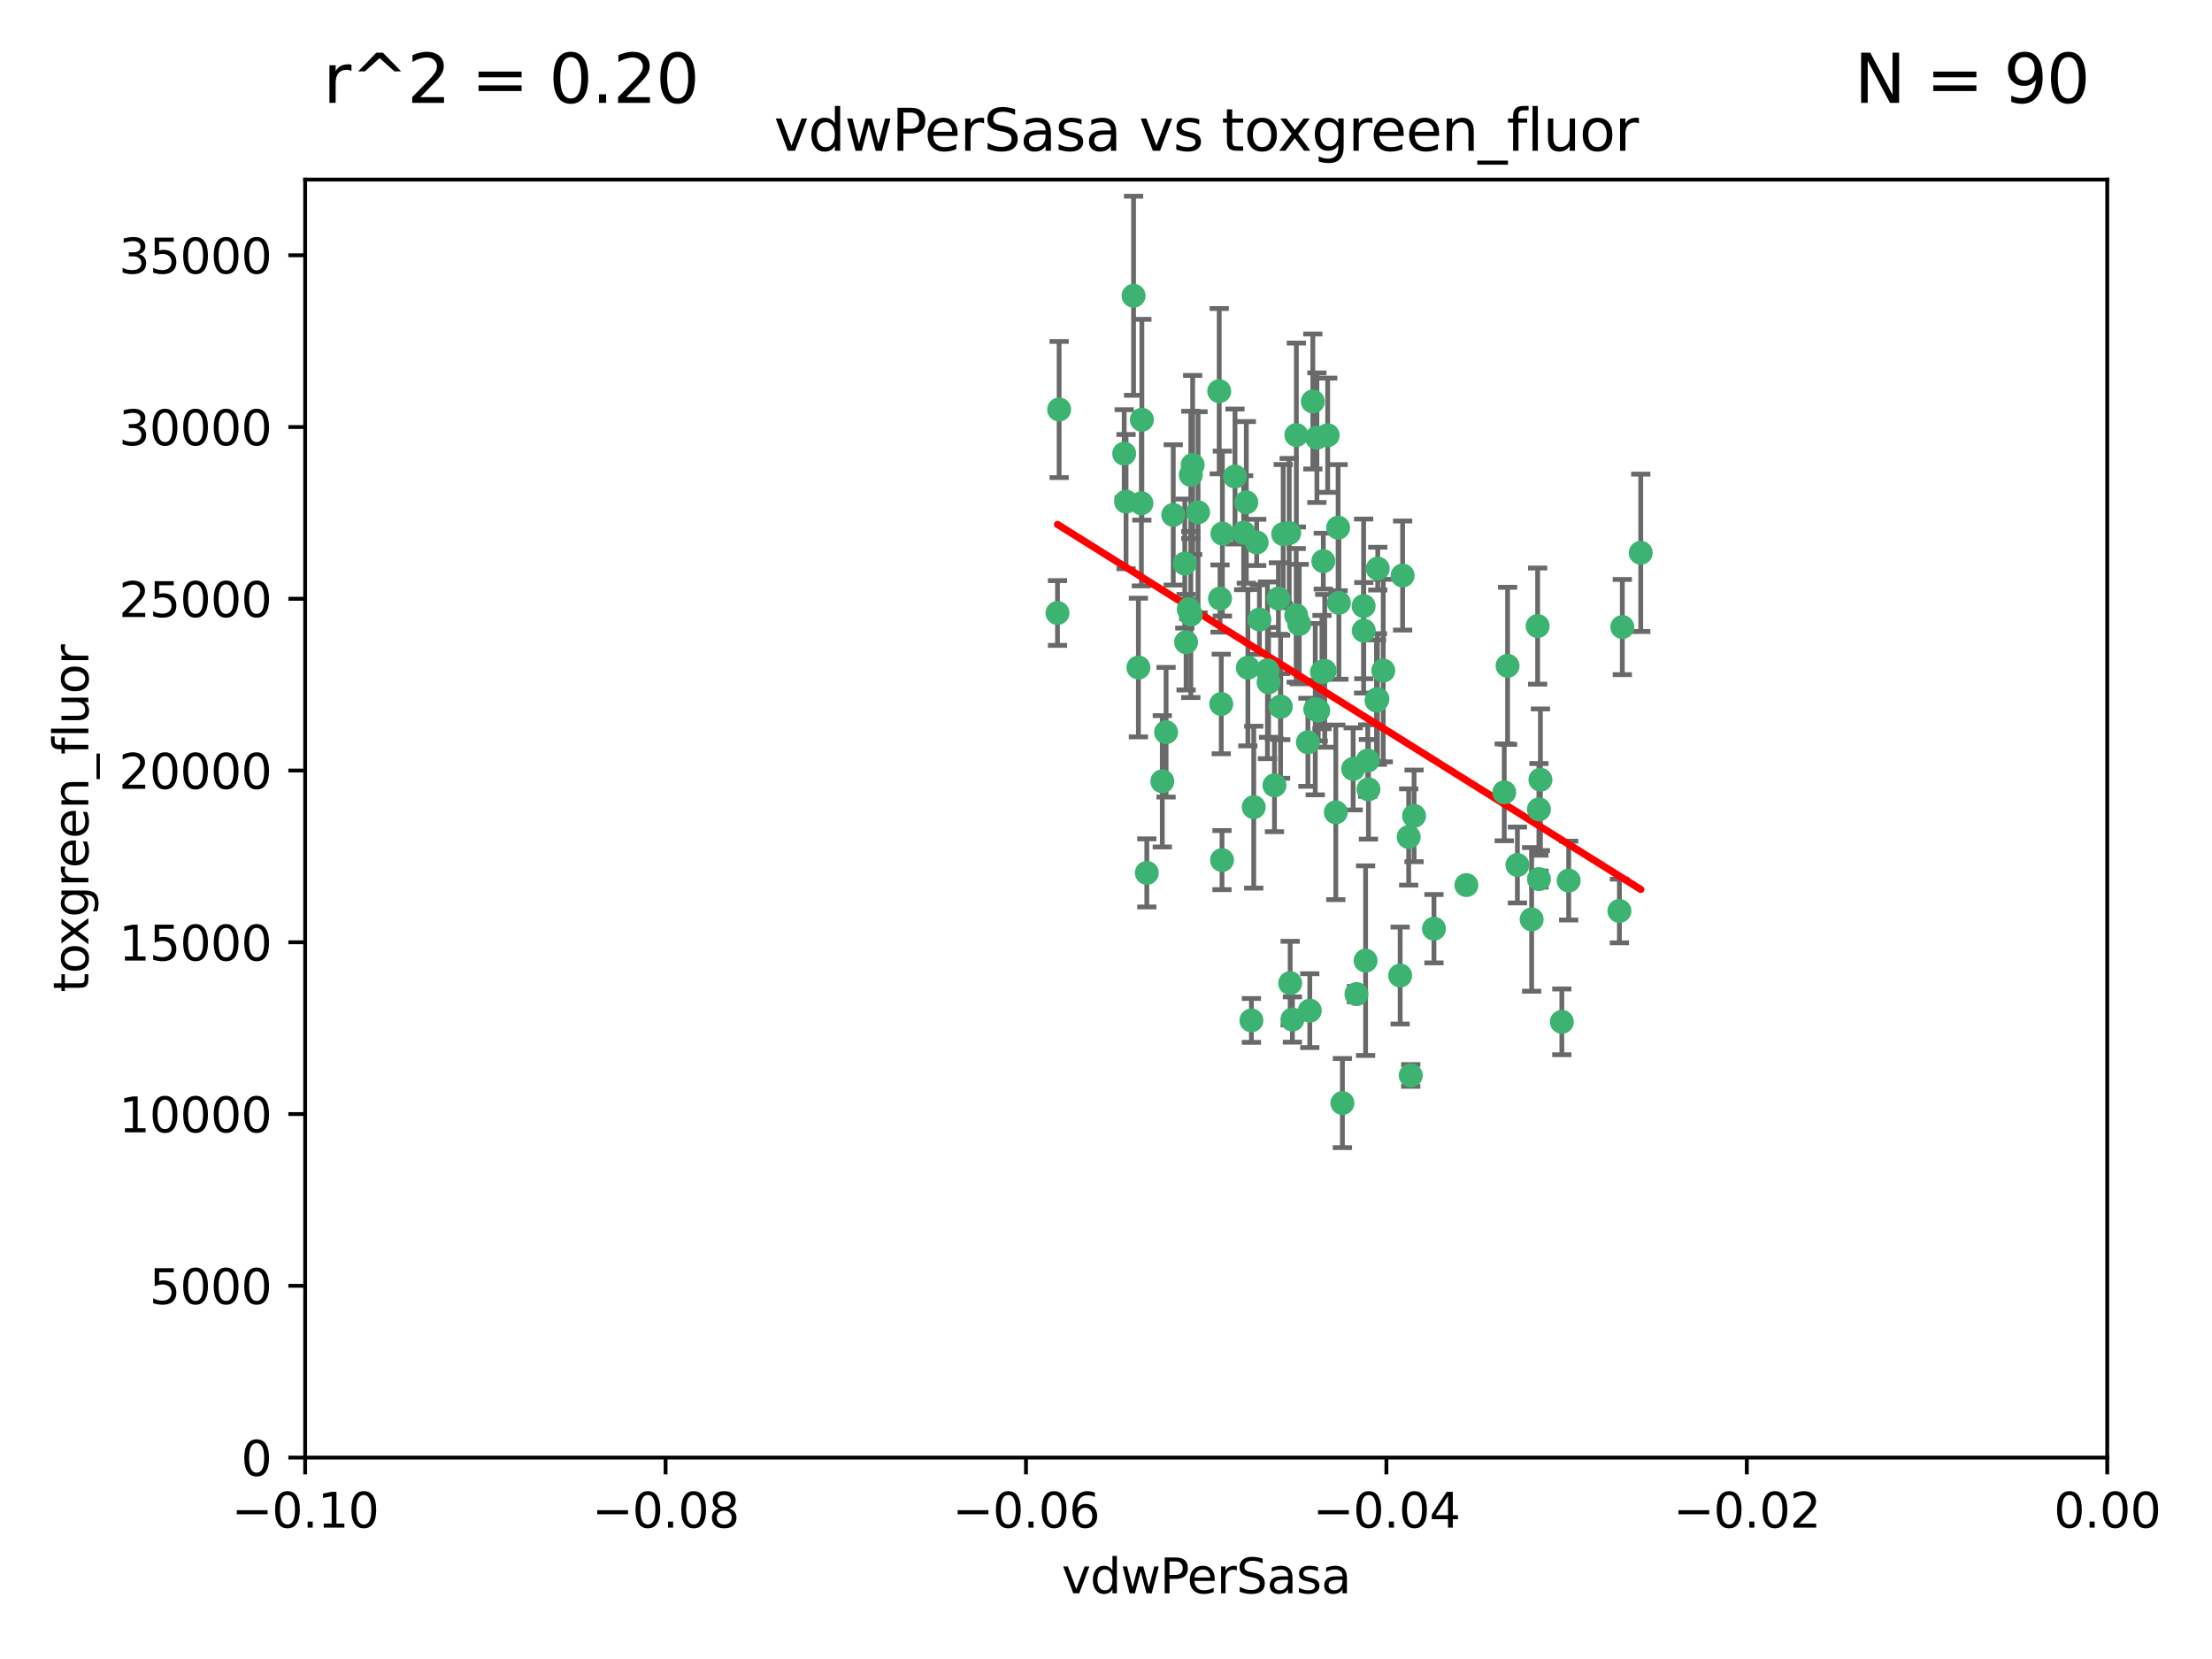 <?xml version="1.0" encoding="utf-8" standalone="no"?>
<!DOCTYPE svg PUBLIC "-//W3C//DTD SVG 1.1//EN"
  "http://www.w3.org/Graphics/SVG/1.1/DTD/svg11.dtd">
<svg xmlns:xlink="http://www.w3.org/1999/xlink" width="460.8pt" height="345.6pt" viewBox="0 0 460.8 345.6" xmlns="http://www.w3.org/2000/svg" version="1.1">
 <defs>
  <style type="text/css">*{stroke-linejoin: round; stroke-linecap: butt}</style>
 </defs>
 <g id="figure_1">
  <g id="patch_1">
   <path d="M 0 345.6 
L 460.8 345.6 
L 460.8 0 
L 0 0 
z
" style="fill: #ffffff"/>
  </g>
  <g id="axes_1">
   <g id="patch_2">
    <path d="M 63.571 303.64 
L 438.975 303.64 
L 438.975 37.411 
L 63.571 37.411 
z
" style="fill: #ffffff"/>
   </g>
   <g id="PathCollection_1">
    <defs>
     <path id="me47c9005b4" d="M 0 1.118 
C 0.297 1.118 0.581 1 0.791 0.791 
C 1 0.581 1.118 0.297 1.118 0 
C 1.118 -0.297 1 -0.581 0.791 -0.791 
C 0.581 -1 0.297 -1.118 0 -1.118 
C -0.297 -1.118 -0.581 -1 -0.791 -0.791 
C -1 -0.581 -1.118 -0.297 -1.118 0 
C -1.118 0.297 -1 0.581 -0.791 0.791 
C -0.581 1 -0.297 1.118 0 1.118 
z
" style="stroke: #3cb371"/>
    </defs>
    <g clip-path="url(#peb2ceeb4e9)">
     <use xlink:href="#me47c9005b4" x="266.318" y="124.69" style="fill: #3cb371; stroke: #3cb371"/>
     <use xlink:href="#me47c9005b4" x="270.055" y="90.623" style="fill: #3cb371; stroke: #3cb371"/>
     <use xlink:href="#me47c9005b4" x="234.578" y="104.496" style="fill: #3cb371; stroke: #3cb371"/>
     <use xlink:href="#me47c9005b4" x="242.916" y="152.536" style="fill: #3cb371; stroke: #3cb371"/>
     <use xlink:href="#me47c9005b4" x="286.941" y="145.62" style="fill: #3cb371; stroke: #3cb371"/>
     <use xlink:href="#me47c9005b4" x="248.452" y="96.857" style="fill: #3cb371; stroke: #3cb371"/>
     <use xlink:href="#me47c9005b4" x="270.654" y="130.005" style="fill: #3cb371; stroke: #3cb371"/>
     <use xlink:href="#me47c9005b4" x="284.069" y="126.253" style="fill: #3cb371; stroke: #3cb371"/>
     <use xlink:href="#me47c9005b4" x="249.576" y="106.718" style="fill: #3cb371; stroke: #3cb371"/>
     <use xlink:href="#me47c9005b4" x="261.792" y="112.994" style="fill: #3cb371; stroke: #3cb371"/>
     <use xlink:href="#me47c9005b4" x="254.155" y="124.689" style="fill: #3cb371; stroke: #3cb371"/>
     <use xlink:href="#me47c9005b4" x="257.273" y="99.267" style="fill: #3cb371; stroke: #3cb371"/>
     <use xlink:href="#me47c9005b4" x="244.41" y="107.264" style="fill: #3cb371; stroke: #3cb371"/>
     <use xlink:href="#me47c9005b4" x="234.193" y="94.5" style="fill: #3cb371; stroke: #3cb371"/>
     <use xlink:href="#me47c9005b4" x="275.395" y="139.999" style="fill: #3cb371; stroke: #3cb371"/>
     <use xlink:href="#me47c9005b4" x="274.335" y="91.178" style="fill: #3cb371; stroke: #3cb371"/>
     <use xlink:href="#me47c9005b4" x="267.313" y="111.261" style="fill: #3cb371; stroke: #3cb371"/>
     <use xlink:href="#me47c9005b4" x="220.637" y="85.309" style="fill: #3cb371; stroke: #3cb371"/>
     <use xlink:href="#me47c9005b4" x="261.177" y="168.143" style="fill: #3cb371; stroke: #3cb371"/>
     <use xlink:href="#me47c9005b4" x="281.888" y="160.173" style="fill: #3cb371; stroke: #3cb371"/>
     <use xlink:href="#me47c9005b4" x="264.266" y="142.145" style="fill: #3cb371; stroke: #3cb371"/>
     <use xlink:href="#me47c9005b4" x="264.035" y="139.64" style="fill: #3cb371; stroke: #3cb371"/>
     <use xlink:href="#me47c9005b4" x="266.765" y="147.225" style="fill: #3cb371; stroke: #3cb371"/>
     <use xlink:href="#me47c9005b4" x="246.817" y="117.402" style="fill: #3cb371; stroke: #3cb371"/>
     <use xlink:href="#me47c9005b4" x="262.362" y="129.063" style="fill: #3cb371; stroke: #3cb371"/>
     <use xlink:href="#me47c9005b4" x="254.646" y="111.157" style="fill: #3cb371; stroke: #3cb371"/>
     <use xlink:href="#me47c9005b4" x="284.099" y="131.368" style="fill: #3cb371; stroke: #3cb371"/>
     <use xlink:href="#me47c9005b4" x="248.067" y="128.013" style="fill: #3cb371; stroke: #3cb371"/>
     <use xlink:href="#me47c9005b4" x="278.917" y="125.579" style="fill: #3cb371; stroke: #3cb371"/>
     <use xlink:href="#me47c9005b4" x="292.191" y="119.895" style="fill: #3cb371; stroke: #3cb371"/>
     <use xlink:href="#me47c9005b4" x="248.068" y="98.934" style="fill: #3cb371; stroke: #3cb371"/>
     <use xlink:href="#me47c9005b4" x="237.873" y="87.434" style="fill: #3cb371; stroke: #3cb371"/>
     <use xlink:href="#me47c9005b4" x="242.128" y="162.759" style="fill: #3cb371; stroke: #3cb371"/>
     <use xlink:href="#me47c9005b4" x="259.077" y="110.968" style="fill: #3cb371; stroke: #3cb371"/>
     <use xlink:href="#me47c9005b4" x="268.562" y="111.045" style="fill: #3cb371; stroke: #3cb371"/>
     <use xlink:href="#me47c9005b4" x="259.632" y="104.651" style="fill: #3cb371; stroke: #3cb371"/>
     <use xlink:href="#me47c9005b4" x="259.956" y="139.091" style="fill: #3cb371; stroke: #3cb371"/>
     <use xlink:href="#me47c9005b4" x="238.903" y="181.839" style="fill: #3cb371; stroke: #3cb371"/>
     <use xlink:href="#me47c9005b4" x="275.671" y="116.895" style="fill: #3cb371; stroke: #3cb371"/>
     <use xlink:href="#me47c9005b4" x="220.297" y="127.696" style="fill: #3cb371; stroke: #3cb371"/>
     <use xlink:href="#me47c9005b4" x="260.693" y="212.57" style="fill: #3cb371; stroke: #3cb371"/>
     <use xlink:href="#me47c9005b4" x="237.774" y="104.837" style="fill: #3cb371; stroke: #3cb371"/>
     <use xlink:href="#me47c9005b4" x="247.087" y="133.777" style="fill: #3cb371; stroke: #3cb371"/>
     <use xlink:href="#me47c9005b4" x="278.755" y="109.922" style="fill: #3cb371; stroke: #3cb371"/>
     <use xlink:href="#me47c9005b4" x="236.142" y="61.614" style="fill: #3cb371; stroke: #3cb371"/>
     <use xlink:href="#me47c9005b4" x="275.963" y="139.744" style="fill: #3cb371; stroke: #3cb371"/>
     <use xlink:href="#me47c9005b4" x="287.011" y="118.457" style="fill: #3cb371; stroke: #3cb371"/>
     <use xlink:href="#me47c9005b4" x="237.152" y="139.063" style="fill: #3cb371; stroke: #3cb371"/>
     <use xlink:href="#me47c9005b4" x="273.486" y="83.639" style="fill: #3cb371; stroke: #3cb371"/>
     <use xlink:href="#me47c9005b4" x="276.581" y="90.667" style="fill: #3cb371; stroke: #3cb371"/>
     <use xlink:href="#me47c9005b4" x="265.497" y="163.599" style="fill: #3cb371; stroke: #3cb371"/>
     <use xlink:href="#me47c9005b4" x="272.853" y="210.534" style="fill: #3cb371; stroke: #3cb371"/>
     <use xlink:href="#me47c9005b4" x="269.235" y="212.385" style="fill: #3cb371; stroke: #3cb371"/>
     <use xlink:href="#me47c9005b4" x="325.361" y="212.869" style="fill: #3cb371; stroke: #3cb371"/>
     <use xlink:href="#me47c9005b4" x="273.993" y="147.727" style="fill: #3cb371; stroke: #3cb371"/>
     <use xlink:href="#me47c9005b4" x="247.631" y="126.902" style="fill: #3cb371; stroke: #3cb371"/>
     <use xlink:href="#me47c9005b4" x="272.46" y="154.63" style="fill: #3cb371; stroke: #3cb371"/>
     <use xlink:href="#me47c9005b4" x="270.023" y="128.187" style="fill: #3cb371; stroke: #3cb371"/>
     <use xlink:href="#me47c9005b4" x="253.987" y="81.492" style="fill: #3cb371; stroke: #3cb371"/>
     <use xlink:href="#me47c9005b4" x="293.454" y="174.36" style="fill: #3cb371; stroke: #3cb371"/>
     <use xlink:href="#me47c9005b4" x="284.928" y="158.432" style="fill: #3cb371; stroke: #3cb371"/>
     <use xlink:href="#me47c9005b4" x="274.619" y="148.029" style="fill: #3cb371; stroke: #3cb371"/>
     <use xlink:href="#me47c9005b4" x="286.752" y="145.94" style="fill: #3cb371; stroke: #3cb371"/>
     <use xlink:href="#me47c9005b4" x="254.41" y="146.651" style="fill: #3cb371; stroke: #3cb371"/>
     <use xlink:href="#me47c9005b4" x="337.354" y="189.768" style="fill: #3cb371; stroke: #3cb371"/>
     <use xlink:href="#me47c9005b4" x="254.569" y="179.173" style="fill: #3cb371; stroke: #3cb371"/>
     <use xlink:href="#me47c9005b4" x="268.767" y="204.805" style="fill: #3cb371; stroke: #3cb371"/>
     <use xlink:href="#me47c9005b4" x="284.478" y="200.119" style="fill: #3cb371; stroke: #3cb371"/>
     <use xlink:href="#me47c9005b4" x="326.786" y="183.443" style="fill: #3cb371; stroke: #3cb371"/>
     <use xlink:href="#me47c9005b4" x="337.959" y="130.623" style="fill: #3cb371; stroke: #3cb371"/>
     <use xlink:href="#me47c9005b4" x="266.799" y="147.201" style="fill: #3cb371; stroke: #3cb371"/>
     <use xlink:href="#me47c9005b4" x="313.361" y="165.057" style="fill: #3cb371; stroke: #3cb371"/>
     <use xlink:href="#me47c9005b4" x="278.272" y="169.223" style="fill: #3cb371; stroke: #3cb371"/>
     <use xlink:href="#me47c9005b4" x="282.577" y="207.089" style="fill: #3cb371; stroke: #3cb371"/>
     <use xlink:href="#me47c9005b4" x="293.884" y="224.032" style="fill: #3cb371; stroke: #3cb371"/>
     <use xlink:href="#me47c9005b4" x="291.679" y="203.222" style="fill: #3cb371; stroke: #3cb371"/>
     <use xlink:href="#me47c9005b4" x="285.076" y="164.427" style="fill: #3cb371; stroke: #3cb371"/>
     <use xlink:href="#me47c9005b4" x="319.07" y="191.526" style="fill: #3cb371; stroke: #3cb371"/>
     <use xlink:href="#me47c9005b4" x="298.722" y="193.465" style="fill: #3cb371; stroke: #3cb371"/>
     <use xlink:href="#me47c9005b4" x="305.473" y="184.376" style="fill: #3cb371; stroke: #3cb371"/>
     <use xlink:href="#me47c9005b4" x="288.157" y="139.694" style="fill: #3cb371; stroke: #3cb371"/>
     <use xlink:href="#me47c9005b4" x="279.65" y="229.784" style="fill: #3cb371; stroke: #3cb371"/>
     <use xlink:href="#me47c9005b4" x="320.582" y="168.609" style="fill: #3cb371; stroke: #3cb371"/>
     <use xlink:href="#me47c9005b4" x="320.594" y="183.129" style="fill: #3cb371; stroke: #3cb371"/>
     <use xlink:href="#me47c9005b4" x="320.32" y="130.423" style="fill: #3cb371; stroke: #3cb371"/>
     <use xlink:href="#me47c9005b4" x="320.897" y="162.431" style="fill: #3cb371; stroke: #3cb371"/>
     <use xlink:href="#me47c9005b4" x="341.801" y="115.163" style="fill: #3cb371; stroke: #3cb371"/>
     <use xlink:href="#me47c9005b4" x="314.057" y="138.702" style="fill: #3cb371; stroke: #3cb371"/>
     <use xlink:href="#me47c9005b4" x="316.104" y="180.193" style="fill: #3cb371; stroke: #3cb371"/>
     <use xlink:href="#me47c9005b4" x="294.577" y="169.96" style="fill: #3cb371; stroke: #3cb371"/>
    </g>
   </g>
   <g id="matplotlib.axis_1">
    <g id="xtick_1">
     <g id="line2d_1">
      <defs>
       <path id="m934b682c84" d="M 0 0 
L 0 3.5 
" style="stroke: #000000; stroke-width: 0.8"/>
      </defs>
      <g>
       <use xlink:href="#m934b682c84" x="63.571" y="303.64" style="stroke: #000000; stroke-width: 0.8"/>
      </g>
     </g>
     <g id="text_1">
      <!-- −0.10 -->
      <g transform="translate(48.249 318.238)scale(0.1 -0.1)">
       <defs>
        <path id="DejaVuSans-2212" d="M 678 2272 
L 4684 2272 
L 4684 1741 
L 678 1741 
L 678 2272 
z
" transform="scale(0.016)"/>
        <path id="DejaVuSans-30" d="M 2034 4250 
Q 1547 4250 1301 3770 
Q 1056 3291 1056 2328 
Q 1056 1369 1301 889 
Q 1547 409 2034 409 
Q 2525 409 2770 889 
Q 3016 1369 3016 2328 
Q 3016 3291 2770 3770 
Q 2525 4250 2034 4250 
z
M 2034 4750 
Q 2819 4750 3233 4129 
Q 3647 3509 3647 2328 
Q 3647 1150 3233 529 
Q 2819 -91 2034 -91 
Q 1250 -91 836 529 
Q 422 1150 422 2328 
Q 422 3509 836 4129 
Q 1250 4750 2034 4750 
z
" transform="scale(0.016)"/>
        <path id="DejaVuSans-2e" d="M 684 794 
L 1344 794 
L 1344 0 
L 684 0 
L 684 794 
z
" transform="scale(0.016)"/>
        <path id="DejaVuSans-31" d="M 794 531 
L 1825 531 
L 1825 4091 
L 703 3866 
L 703 4441 
L 1819 4666 
L 2450 4666 
L 2450 531 
L 3481 531 
L 3481 0 
L 794 0 
L 794 531 
z
" transform="scale(0.016)"/>
       </defs>
       <use xlink:href="#DejaVuSans-2212"/>
       <use xlink:href="#DejaVuSans-30" x="83.789"/>
       <use xlink:href="#DejaVuSans-2e" x="147.412"/>
       <use xlink:href="#DejaVuSans-31" x="179.199"/>
       <use xlink:href="#DejaVuSans-30" x="242.822"/>
      </g>
     </g>
    </g>
    <g id="xtick_2">
     <g id="line2d_2">
      <g>
       <use xlink:href="#m934b682c84" x="138.652" y="303.64" style="stroke: #000000; stroke-width: 0.8"/>
      </g>
     </g>
     <g id="text_2">
      <!-- −0.08 -->
      <g transform="translate(123.329 318.238)scale(0.1 -0.1)">
       <defs>
        <path id="DejaVuSans-38" d="M 2034 2216 
Q 1584 2216 1326 1975 
Q 1069 1734 1069 1313 
Q 1069 891 1326 650 
Q 1584 409 2034 409 
Q 2484 409 2743 651 
Q 3003 894 3003 1313 
Q 3003 1734 2745 1975 
Q 2488 2216 2034 2216 
z
M 1403 2484 
Q 997 2584 770 2862 
Q 544 3141 544 3541 
Q 544 4100 942 4425 
Q 1341 4750 2034 4750 
Q 2731 4750 3128 4425 
Q 3525 4100 3525 3541 
Q 3525 3141 3298 2862 
Q 3072 2584 2669 2484 
Q 3125 2378 3379 2068 
Q 3634 1759 3634 1313 
Q 3634 634 3220 271 
Q 2806 -91 2034 -91 
Q 1263 -91 848 271 
Q 434 634 434 1313 
Q 434 1759 690 2068 
Q 947 2378 1403 2484 
z
M 1172 3481 
Q 1172 3119 1398 2916 
Q 1625 2713 2034 2713 
Q 2441 2713 2670 2916 
Q 2900 3119 2900 3481 
Q 2900 3844 2670 4047 
Q 2441 4250 2034 4250 
Q 1625 4250 1398 4047 
Q 1172 3844 1172 3481 
z
" transform="scale(0.016)"/>
       </defs>
       <use xlink:href="#DejaVuSans-2212"/>
       <use xlink:href="#DejaVuSans-30" x="83.789"/>
       <use xlink:href="#DejaVuSans-2e" x="147.412"/>
       <use xlink:href="#DejaVuSans-30" x="179.199"/>
       <use xlink:href="#DejaVuSans-38" x="242.822"/>
      </g>
     </g>
    </g>
    <g id="xtick_3">
     <g id="line2d_3">
      <g>
       <use xlink:href="#m934b682c84" x="213.733" y="303.64" style="stroke: #000000; stroke-width: 0.8"/>
      </g>
     </g>
     <g id="text_3">
      <!-- −0.06 -->
      <g transform="translate(198.41 318.238)scale(0.1 -0.1)">
       <defs>
        <path id="DejaVuSans-36" d="M 2113 2584 
Q 1688 2584 1439 2293 
Q 1191 2003 1191 1497 
Q 1191 994 1439 701 
Q 1688 409 2113 409 
Q 2538 409 2786 701 
Q 3034 994 3034 1497 
Q 3034 2003 2786 2293 
Q 2538 2584 2113 2584 
z
M 3366 4563 
L 3366 3988 
Q 3128 4100 2886 4159 
Q 2644 4219 2406 4219 
Q 1781 4219 1451 3797 
Q 1122 3375 1075 2522 
Q 1259 2794 1537 2939 
Q 1816 3084 2150 3084 
Q 2853 3084 3261 2657 
Q 3669 2231 3669 1497 
Q 3669 778 3244 343 
Q 2819 -91 2113 -91 
Q 1303 -91 875 529 
Q 447 1150 447 2328 
Q 447 3434 972 4092 
Q 1497 4750 2381 4750 
Q 2619 4750 2861 4703 
Q 3103 4656 3366 4563 
z
" transform="scale(0.016)"/>
       </defs>
       <use xlink:href="#DejaVuSans-2212"/>
       <use xlink:href="#DejaVuSans-30" x="83.789"/>
       <use xlink:href="#DejaVuSans-2e" x="147.412"/>
       <use xlink:href="#DejaVuSans-30" x="179.199"/>
       <use xlink:href="#DejaVuSans-36" x="242.822"/>
      </g>
     </g>
    </g>
    <g id="xtick_4">
     <g id="line2d_4">
      <g>
       <use xlink:href="#m934b682c84" x="288.813" y="303.64" style="stroke: #000000; stroke-width: 0.8"/>
      </g>
     </g>
     <g id="text_4">
      <!-- −0.04 -->
      <g transform="translate(273.491 318.238)scale(0.1 -0.1)">
       <defs>
        <path id="DejaVuSans-34" d="M 2419 4116 
L 825 1625 
L 2419 1625 
L 2419 4116 
z
M 2253 4666 
L 3047 4666 
L 3047 1625 
L 3713 1625 
L 3713 1100 
L 3047 1100 
L 3047 0 
L 2419 0 
L 2419 1100 
L 313 1100 
L 313 1709 
L 2253 4666 
z
" transform="scale(0.016)"/>
       </defs>
       <use xlink:href="#DejaVuSans-2212"/>
       <use xlink:href="#DejaVuSans-30" x="83.789"/>
       <use xlink:href="#DejaVuSans-2e" x="147.412"/>
       <use xlink:href="#DejaVuSans-30" x="179.199"/>
       <use xlink:href="#DejaVuSans-34" x="242.822"/>
      </g>
     </g>
    </g>
    <g id="xtick_5">
     <g id="line2d_5">
      <g>
       <use xlink:href="#m934b682c84" x="363.894" y="303.64" style="stroke: #000000; stroke-width: 0.8"/>
      </g>
     </g>
     <g id="text_5">
      <!-- −0.02 -->
      <g transform="translate(348.572 318.238)scale(0.1 -0.1)">
       <defs>
        <path id="DejaVuSans-32" d="M 1228 531 
L 3431 531 
L 3431 0 
L 469 0 
L 469 531 
Q 828 903 1448 1529 
Q 2069 2156 2228 2338 
Q 2531 2678 2651 2914 
Q 2772 3150 2772 3378 
Q 2772 3750 2511 3984 
Q 2250 4219 1831 4219 
Q 1534 4219 1204 4116 
Q 875 4013 500 3803 
L 500 4441 
Q 881 4594 1212 4672 
Q 1544 4750 1819 4750 
Q 2544 4750 2975 4387 
Q 3406 4025 3406 3419 
Q 3406 3131 3298 2873 
Q 3191 2616 2906 2266 
Q 2828 2175 2409 1742 
Q 1991 1309 1228 531 
z
" transform="scale(0.016)"/>
       </defs>
       <use xlink:href="#DejaVuSans-2212"/>
       <use xlink:href="#DejaVuSans-30" x="83.789"/>
       <use xlink:href="#DejaVuSans-2e" x="147.412"/>
       <use xlink:href="#DejaVuSans-30" x="179.199"/>
       <use xlink:href="#DejaVuSans-32" x="242.822"/>
      </g>
     </g>
    </g>
    <g id="xtick_6">
     <g id="line2d_6">
      <g>
       <use xlink:href="#m934b682c84" x="438.975" y="303.64" style="stroke: #000000; stroke-width: 0.8"/>
      </g>
     </g>
     <g id="text_6">
      <!-- 0.00 -->
      <g transform="translate(427.842 318.238)scale(0.1 -0.1)">
       <use xlink:href="#DejaVuSans-30"/>
       <use xlink:href="#DejaVuSans-2e" x="63.623"/>
       <use xlink:href="#DejaVuSans-30" x="95.41"/>
       <use xlink:href="#DejaVuSans-30" x="159.033"/>
      </g>
     </g>
    </g>
    <g id="text_7">
     <!-- vdwPerSasa -->
     <g transform="translate(221.178 331.917)scale(0.1 -0.1)">
      <defs>
       <path id="DejaVuSans-76" d="M 191 3500 
L 800 3500 
L 1894 563 
L 2988 3500 
L 3597 3500 
L 2284 0 
L 1503 0 
L 191 3500 
z
" transform="scale(0.016)"/>
       <path id="DejaVuSans-64" d="M 2906 2969 
L 2906 4863 
L 3481 4863 
L 3481 0 
L 2906 0 
L 2906 525 
Q 2725 213 2448 61 
Q 2172 -91 1784 -91 
Q 1150 -91 751 415 
Q 353 922 353 1747 
Q 353 2572 751 3078 
Q 1150 3584 1784 3584 
Q 2172 3584 2448 3432 
Q 2725 3281 2906 2969 
z
M 947 1747 
Q 947 1113 1208 752 
Q 1469 391 1925 391 
Q 2381 391 2643 752 
Q 2906 1113 2906 1747 
Q 2906 2381 2643 2742 
Q 2381 3103 1925 3103 
Q 1469 3103 1208 2742 
Q 947 2381 947 1747 
z
" transform="scale(0.016)"/>
       <path id="DejaVuSans-77" d="M 269 3500 
L 844 3500 
L 1563 769 
L 2278 3500 
L 2956 3500 
L 3675 769 
L 4391 3500 
L 4966 3500 
L 4050 0 
L 3372 0 
L 2619 2869 
L 1863 0 
L 1184 0 
L 269 3500 
z
" transform="scale(0.016)"/>
       <path id="DejaVuSans-50" d="M 1259 4147 
L 1259 2394 
L 2053 2394 
Q 2494 2394 2734 2622 
Q 2975 2850 2975 3272 
Q 2975 3691 2734 3919 
Q 2494 4147 2053 4147 
L 1259 4147 
z
M 628 4666 
L 2053 4666 
Q 2838 4666 3239 4311 
Q 3641 3956 3641 3272 
Q 3641 2581 3239 2228 
Q 2838 1875 2053 1875 
L 1259 1875 
L 1259 0 
L 628 0 
L 628 4666 
z
" transform="scale(0.016)"/>
       <path id="DejaVuSans-65" d="M 3597 1894 
L 3597 1613 
L 953 1613 
Q 991 1019 1311 708 
Q 1631 397 2203 397 
Q 2534 397 2845 478 
Q 3156 559 3463 722 
L 3463 178 
Q 3153 47 2828 -22 
Q 2503 -91 2169 -91 
Q 1331 -91 842 396 
Q 353 884 353 1716 
Q 353 2575 817 3079 
Q 1281 3584 2069 3584 
Q 2775 3584 3186 3129 
Q 3597 2675 3597 1894 
z
M 3022 2063 
Q 3016 2534 2758 2815 
Q 2500 3097 2075 3097 
Q 1594 3097 1305 2825 
Q 1016 2553 972 2059 
L 3022 2063 
z
" transform="scale(0.016)"/>
       <path id="DejaVuSans-72" d="M 2631 2963 
Q 2534 3019 2420 3045 
Q 2306 3072 2169 3072 
Q 1681 3072 1420 2755 
Q 1159 2438 1159 1844 
L 1159 0 
L 581 0 
L 581 3500 
L 1159 3500 
L 1159 2956 
Q 1341 3275 1631 3429 
Q 1922 3584 2338 3584 
Q 2397 3584 2469 3576 
Q 2541 3569 2628 3553 
L 2631 2963 
z
" transform="scale(0.016)"/>
       <path id="DejaVuSans-53" d="M 3425 4513 
L 3425 3897 
Q 3066 4069 2747 4153 
Q 2428 4238 2131 4238 
Q 1616 4238 1336 4038 
Q 1056 3838 1056 3469 
Q 1056 3159 1242 3001 
Q 1428 2844 1947 2747 
L 2328 2669 
Q 3034 2534 3370 2195 
Q 3706 1856 3706 1288 
Q 3706 609 3251 259 
Q 2797 -91 1919 -91 
Q 1588 -91 1214 -16 
Q 841 59 441 206 
L 441 856 
Q 825 641 1194 531 
Q 1563 422 1919 422 
Q 2459 422 2753 634 
Q 3047 847 3047 1241 
Q 3047 1584 2836 1778 
Q 2625 1972 2144 2069 
L 1759 2144 
Q 1053 2284 737 2584 
Q 422 2884 422 3419 
Q 422 4038 858 4394 
Q 1294 4750 2059 4750 
Q 2388 4750 2728 4690 
Q 3069 4631 3425 4513 
z
" transform="scale(0.016)"/>
       <path id="DejaVuSans-61" d="M 2194 1759 
Q 1497 1759 1228 1600 
Q 959 1441 959 1056 
Q 959 750 1161 570 
Q 1363 391 1709 391 
Q 2188 391 2477 730 
Q 2766 1069 2766 1631 
L 2766 1759 
L 2194 1759 
z
M 3341 1997 
L 3341 0 
L 2766 0 
L 2766 531 
Q 2569 213 2275 61 
Q 1981 -91 1556 -91 
Q 1019 -91 701 211 
Q 384 513 384 1019 
Q 384 1609 779 1909 
Q 1175 2209 1959 2209 
L 2766 2209 
L 2766 2266 
Q 2766 2663 2505 2880 
Q 2244 3097 1772 3097 
Q 1472 3097 1187 3025 
Q 903 2953 641 2809 
L 641 3341 
Q 956 3463 1253 3523 
Q 1550 3584 1831 3584 
Q 2591 3584 2966 3190 
Q 3341 2797 3341 1997 
z
" transform="scale(0.016)"/>
       <path id="DejaVuSans-73" d="M 2834 3397 
L 2834 2853 
Q 2591 2978 2328 3040 
Q 2066 3103 1784 3103 
Q 1356 3103 1142 2972 
Q 928 2841 928 2578 
Q 928 2378 1081 2264 
Q 1234 2150 1697 2047 
L 1894 2003 
Q 2506 1872 2764 1633 
Q 3022 1394 3022 966 
Q 3022 478 2636 193 
Q 2250 -91 1575 -91 
Q 1294 -91 989 -36 
Q 684 19 347 128 
L 347 722 
Q 666 556 975 473 
Q 1284 391 1588 391 
Q 1994 391 2212 530 
Q 2431 669 2431 922 
Q 2431 1156 2273 1281 
Q 2116 1406 1581 1522 
L 1381 1569 
Q 847 1681 609 1914 
Q 372 2147 372 2553 
Q 372 3047 722 3315 
Q 1072 3584 1716 3584 
Q 2034 3584 2315 3537 
Q 2597 3491 2834 3397 
z
" transform="scale(0.016)"/>
      </defs>
      <use xlink:href="#DejaVuSans-76"/>
      <use xlink:href="#DejaVuSans-64" x="59.18"/>
      <use xlink:href="#DejaVuSans-77" x="122.656"/>
      <use xlink:href="#DejaVuSans-50" x="204.443"/>
      <use xlink:href="#DejaVuSans-65" x="261.121"/>
      <use xlink:href="#DejaVuSans-72" x="322.645"/>
      <use xlink:href="#DejaVuSans-53" x="363.758"/>
      <use xlink:href="#DejaVuSans-61" x="427.234"/>
      <use xlink:href="#DejaVuSans-73" x="488.514"/>
      <use xlink:href="#DejaVuSans-61" x="540.613"/>
     </g>
    </g>
   </g>
   <g id="matplotlib.axis_2">
    <g id="ytick_1">
     <g id="line2d_7">
      <defs>
       <path id="mde004633e6" d="M 0 0 
L -3.5 0 
" style="stroke: #000000; stroke-width: 0.8"/>
      </defs>
      <g>
       <use xlink:href="#mde004633e6" x="63.571" y="303.64" style="stroke: #000000; stroke-width: 0.8"/>
      </g>
     </g>
     <g id="text_8">
      <!-- 0 -->
      <g transform="translate(50.209 307.439)scale(0.1 -0.1)">
       <use xlink:href="#DejaVuSans-30"/>
      </g>
     </g>
    </g>
    <g id="ytick_2">
     <g id="line2d_8">
      <g>
       <use xlink:href="#mde004633e6" x="63.571" y="267.859" style="stroke: #000000; stroke-width: 0.8"/>
      </g>
     </g>
     <g id="text_9">
      <!-- 5000 -->
      <g transform="translate(31.121 271.658)scale(0.1 -0.1)">
       <defs>
        <path id="DejaVuSans-35" d="M 691 4666 
L 3169 4666 
L 3169 4134 
L 1269 4134 
L 1269 2991 
Q 1406 3038 1543 3061 
Q 1681 3084 1819 3084 
Q 2600 3084 3056 2656 
Q 3513 2228 3513 1497 
Q 3513 744 3044 326 
Q 2575 -91 1722 -91 
Q 1428 -91 1123 -41 
Q 819 9 494 109 
L 494 744 
Q 775 591 1075 516 
Q 1375 441 1709 441 
Q 2250 441 2565 725 
Q 2881 1009 2881 1497 
Q 2881 1984 2565 2268 
Q 2250 2553 1709 2553 
Q 1456 2553 1204 2497 
Q 953 2441 691 2322 
L 691 4666 
z
" transform="scale(0.016)"/>
       </defs>
       <use xlink:href="#DejaVuSans-35"/>
       <use xlink:href="#DejaVuSans-30" x="63.623"/>
       <use xlink:href="#DejaVuSans-30" x="127.246"/>
       <use xlink:href="#DejaVuSans-30" x="190.869"/>
      </g>
     </g>
    </g>
    <g id="ytick_3">
     <g id="line2d_9">
      <g>
       <use xlink:href="#mde004633e6" x="63.571" y="232.078" style="stroke: #000000; stroke-width: 0.8"/>
      </g>
     </g>
     <g id="text_10">
      <!-- 10000 -->
      <g transform="translate(24.759 235.878)scale(0.1 -0.1)">
       <use xlink:href="#DejaVuSans-31"/>
       <use xlink:href="#DejaVuSans-30" x="63.623"/>
       <use xlink:href="#DejaVuSans-30" x="127.246"/>
       <use xlink:href="#DejaVuSans-30" x="190.869"/>
       <use xlink:href="#DejaVuSans-30" x="254.492"/>
      </g>
     </g>
    </g>
    <g id="ytick_4">
     <g id="line2d_10">
      <g>
       <use xlink:href="#mde004633e6" x="63.571" y="196.298" style="stroke: #000000; stroke-width: 0.8"/>
      </g>
     </g>
     <g id="text_11">
      <!-- 15000 -->
      <g transform="translate(24.759 200.097)scale(0.1 -0.1)">
       <use xlink:href="#DejaVuSans-31"/>
       <use xlink:href="#DejaVuSans-35" x="63.623"/>
       <use xlink:href="#DejaVuSans-30" x="127.246"/>
       <use xlink:href="#DejaVuSans-30" x="190.869"/>
       <use xlink:href="#DejaVuSans-30" x="254.492"/>
      </g>
     </g>
    </g>
    <g id="ytick_5">
     <g id="line2d_11">
      <g>
       <use xlink:href="#mde004633e6" x="63.571" y="160.517" style="stroke: #000000; stroke-width: 0.8"/>
      </g>
     </g>
     <g id="text_12">
      <!-- 20000 -->
      <g transform="translate(24.759 164.316)scale(0.1 -0.1)">
       <use xlink:href="#DejaVuSans-32"/>
       <use xlink:href="#DejaVuSans-30" x="63.623"/>
       <use xlink:href="#DejaVuSans-30" x="127.246"/>
       <use xlink:href="#DejaVuSans-30" x="190.869"/>
       <use xlink:href="#DejaVuSans-30" x="254.492"/>
      </g>
     </g>
    </g>
    <g id="ytick_6">
     <g id="line2d_12">
      <g>
       <use xlink:href="#mde004633e6" x="63.571" y="124.736" style="stroke: #000000; stroke-width: 0.8"/>
      </g>
     </g>
     <g id="text_13">
      <!-- 25000 -->
      <g transform="translate(24.759 128.535)scale(0.1 -0.1)">
       <use xlink:href="#DejaVuSans-32"/>
       <use xlink:href="#DejaVuSans-35" x="63.623"/>
       <use xlink:href="#DejaVuSans-30" x="127.246"/>
       <use xlink:href="#DejaVuSans-30" x="190.869"/>
       <use xlink:href="#DejaVuSans-30" x="254.492"/>
      </g>
     </g>
    </g>
    <g id="ytick_7">
     <g id="line2d_13">
      <g>
       <use xlink:href="#mde004633e6" x="63.571" y="88.955" style="stroke: #000000; stroke-width: 0.8"/>
      </g>
     </g>
     <g id="text_14">
      <!-- 30000 -->
      <g transform="translate(24.759 92.754)scale(0.1 -0.1)">
       <defs>
        <path id="DejaVuSans-33" d="M 2597 2516 
Q 3050 2419 3304 2112 
Q 3559 1806 3559 1356 
Q 3559 666 3084 287 
Q 2609 -91 1734 -91 
Q 1441 -91 1130 -33 
Q 819 25 488 141 
L 488 750 
Q 750 597 1062 519 
Q 1375 441 1716 441 
Q 2309 441 2620 675 
Q 2931 909 2931 1356 
Q 2931 1769 2642 2001 
Q 2353 2234 1838 2234 
L 1294 2234 
L 1294 2753 
L 1863 2753 
Q 2328 2753 2575 2939 
Q 2822 3125 2822 3475 
Q 2822 3834 2567 4026 
Q 2313 4219 1838 4219 
Q 1578 4219 1281 4162 
Q 984 4106 628 3988 
L 628 4550 
Q 988 4650 1302 4700 
Q 1616 4750 1894 4750 
Q 2613 4750 3031 4423 
Q 3450 4097 3450 3541 
Q 3450 3153 3228 2886 
Q 3006 2619 2597 2516 
z
" transform="scale(0.016)"/>
       </defs>
       <use xlink:href="#DejaVuSans-33"/>
       <use xlink:href="#DejaVuSans-30" x="63.623"/>
       <use xlink:href="#DejaVuSans-30" x="127.246"/>
       <use xlink:href="#DejaVuSans-30" x="190.869"/>
       <use xlink:href="#DejaVuSans-30" x="254.492"/>
      </g>
     </g>
    </g>
    <g id="ytick_8">
     <g id="line2d_14">
      <g>
       <use xlink:href="#mde004633e6" x="63.571" y="53.174" style="stroke: #000000; stroke-width: 0.8"/>
      </g>
     </g>
     <g id="text_15">
      <!-- 35000 -->
      <g transform="translate(24.759 56.974)scale(0.1 -0.1)">
       <use xlink:href="#DejaVuSans-33"/>
       <use xlink:href="#DejaVuSans-35" x="63.623"/>
       <use xlink:href="#DejaVuSans-30" x="127.246"/>
       <use xlink:href="#DejaVuSans-30" x="190.869"/>
       <use xlink:href="#DejaVuSans-30" x="254.492"/>
      </g>
     </g>
    </g>
    <g id="text_16">
     <!-- toxgreen_fluor -->
     <g transform="translate(18.401 206.72)rotate(-90)scale(0.1 -0.1)">
      <defs>
       <path id="DejaVuSans-74" d="M 1172 4494 
L 1172 3500 
L 2356 3500 
L 2356 3053 
L 1172 3053 
L 1172 1153 
Q 1172 725 1289 603 
Q 1406 481 1766 481 
L 2356 481 
L 2356 0 
L 1766 0 
Q 1100 0 847 248 
Q 594 497 594 1153 
L 594 3053 
L 172 3053 
L 172 3500 
L 594 3500 
L 594 4494 
L 1172 4494 
z
" transform="scale(0.016)"/>
       <path id="DejaVuSans-6f" d="M 1959 3097 
Q 1497 3097 1228 2736 
Q 959 2375 959 1747 
Q 959 1119 1226 758 
Q 1494 397 1959 397 
Q 2419 397 2687 759 
Q 2956 1122 2956 1747 
Q 2956 2369 2687 2733 
Q 2419 3097 1959 3097 
z
M 1959 3584 
Q 2709 3584 3137 3096 
Q 3566 2609 3566 1747 
Q 3566 888 3137 398 
Q 2709 -91 1959 -91 
Q 1206 -91 779 398 
Q 353 888 353 1747 
Q 353 2609 779 3096 
Q 1206 3584 1959 3584 
z
" transform="scale(0.016)"/>
       <path id="DejaVuSans-78" d="M 3513 3500 
L 2247 1797 
L 3578 0 
L 2900 0 
L 1881 1375 
L 863 0 
L 184 0 
L 1544 1831 
L 300 3500 
L 978 3500 
L 1906 2253 
L 2834 3500 
L 3513 3500 
z
" transform="scale(0.016)"/>
       <path id="DejaVuSans-67" d="M 2906 1791 
Q 2906 2416 2648 2759 
Q 2391 3103 1925 3103 
Q 1463 3103 1205 2759 
Q 947 2416 947 1791 
Q 947 1169 1205 825 
Q 1463 481 1925 481 
Q 2391 481 2648 825 
Q 2906 1169 2906 1791 
z
M 3481 434 
Q 3481 -459 3084 -895 
Q 2688 -1331 1869 -1331 
Q 1566 -1331 1297 -1286 
Q 1028 -1241 775 -1147 
L 775 -588 
Q 1028 -725 1275 -790 
Q 1522 -856 1778 -856 
Q 2344 -856 2625 -561 
Q 2906 -266 2906 331 
L 2906 616 
Q 2728 306 2450 153 
Q 2172 0 1784 0 
Q 1141 0 747 490 
Q 353 981 353 1791 
Q 353 2603 747 3093 
Q 1141 3584 1784 3584 
Q 2172 3584 2450 3431 
Q 2728 3278 2906 2969 
L 2906 3500 
L 3481 3500 
L 3481 434 
z
" transform="scale(0.016)"/>
       <path id="DejaVuSans-6e" d="M 3513 2113 
L 3513 0 
L 2938 0 
L 2938 2094 
Q 2938 2591 2744 2837 
Q 2550 3084 2163 3084 
Q 1697 3084 1428 2787 
Q 1159 2491 1159 1978 
L 1159 0 
L 581 0 
L 581 3500 
L 1159 3500 
L 1159 2956 
Q 1366 3272 1645 3428 
Q 1925 3584 2291 3584 
Q 2894 3584 3203 3211 
Q 3513 2838 3513 2113 
z
" transform="scale(0.016)"/>
       <path id="DejaVuSans-5f" d="M 3263 -1063 
L 3263 -1509 
L -63 -1509 
L -63 -1063 
L 3263 -1063 
z
" transform="scale(0.016)"/>
       <path id="DejaVuSans-66" d="M 2375 4863 
L 2375 4384 
L 1825 4384 
Q 1516 4384 1395 4259 
Q 1275 4134 1275 3809 
L 1275 3500 
L 2222 3500 
L 2222 3053 
L 1275 3053 
L 1275 0 
L 697 0 
L 697 3053 
L 147 3053 
L 147 3500 
L 697 3500 
L 697 3744 
Q 697 4328 969 4595 
Q 1241 4863 1831 4863 
L 2375 4863 
z
" transform="scale(0.016)"/>
       <path id="DejaVuSans-6c" d="M 603 4863 
L 1178 4863 
L 1178 0 
L 603 0 
L 603 4863 
z
" transform="scale(0.016)"/>
       <path id="DejaVuSans-75" d="M 544 1381 
L 544 3500 
L 1119 3500 
L 1119 1403 
Q 1119 906 1312 657 
Q 1506 409 1894 409 
Q 2359 409 2629 706 
Q 2900 1003 2900 1516 
L 2900 3500 
L 3475 3500 
L 3475 0 
L 2900 0 
L 2900 538 
Q 2691 219 2414 64 
Q 2138 -91 1772 -91 
Q 1169 -91 856 284 
Q 544 659 544 1381 
z
M 1991 3584 
L 1991 3584 
z
" transform="scale(0.016)"/>
      </defs>
      <use xlink:href="#DejaVuSans-74"/>
      <use xlink:href="#DejaVuSans-6f" x="39.209"/>
      <use xlink:href="#DejaVuSans-78" x="97.266"/>
      <use xlink:href="#DejaVuSans-67" x="156.445"/>
      <use xlink:href="#DejaVuSans-72" x="219.922"/>
      <use xlink:href="#DejaVuSans-65" x="258.785"/>
      <use xlink:href="#DejaVuSans-65" x="320.309"/>
      <use xlink:href="#DejaVuSans-6e" x="381.832"/>
      <use xlink:href="#DejaVuSans-5f" x="445.211"/>
      <use xlink:href="#DejaVuSans-66" x="495.211"/>
      <use xlink:href="#DejaVuSans-6c" x="530.416"/>
      <use xlink:href="#DejaVuSans-75" x="558.199"/>
      <use xlink:href="#DejaVuSans-6f" x="621.578"/>
      <use xlink:href="#DejaVuSans-72" x="682.76"/>
     </g>
    </g>
   </g>
   <g id="LineCollection_1">
    <path d="M 266.318 132.143 
L 266.318 117.237 
" clip-path="url(#peb2ceeb4e9)" style="fill: none; stroke: #696969"/>
    <path d="M 270.055 109.781 
L 270.055 71.466 
" clip-path="url(#peb2ceeb4e9)" style="fill: none; stroke: #696969"/>
    <path d="M 234.578 118.477 
L 234.578 90.515 
" clip-path="url(#peb2ceeb4e9)" style="fill: none; stroke: #696969"/>
    <path d="M 242.916 166.039 
L 242.916 139.033 
" clip-path="url(#peb2ceeb4e9)" style="fill: none; stroke: #696969"/>
    <path d="M 286.941 159.229 
L 286.941 132.011 
" clip-path="url(#peb2ceeb4e9)" style="fill: none; stroke: #696969"/>
    <path d="M 248.452 115.505 
L 248.452 78.209 
" clip-path="url(#peb2ceeb4e9)" style="fill: none; stroke: #696969"/>
    <path d="M 270.654 142.442 
L 270.654 117.567 
" clip-path="url(#peb2ceeb4e9)" style="fill: none; stroke: #696969"/>
    <path d="M 284.069 144.376 
L 284.069 108.13 
" clip-path="url(#peb2ceeb4e9)" style="fill: none; stroke: #696969"/>
    <path d="M 249.576 127.664 
L 249.576 85.772 
" clip-path="url(#peb2ceeb4e9)" style="fill: none; stroke: #696969"/>
    <path d="M 261.792 117.812 
L 261.792 108.176 
" clip-path="url(#peb2ceeb4e9)" style="fill: none; stroke: #696969"/>
    <path d="M 254.155 131.683 
L 254.155 117.696 
" clip-path="url(#peb2ceeb4e9)" style="fill: none; stroke: #696969"/>
    <path d="M 257.273 113.322 
L 257.273 85.213 
" clip-path="url(#peb2ceeb4e9)" style="fill: none; stroke: #696969"/>
    <path d="M 244.41 121.88 
L 244.41 92.647 
" clip-path="url(#peb2ceeb4e9)" style="fill: none; stroke: #696969"/>
    <path d="M 234.193 103.651 
L 234.193 85.348 
" clip-path="url(#peb2ceeb4e9)" style="fill: none; stroke: #696969"/>
    <path d="M 275.395 151.798 
L 275.395 128.2 
" clip-path="url(#peb2ceeb4e9)" style="fill: none; stroke: #696969"/>
    <path d="M 274.335 104.675 
L 274.335 77.682 
" clip-path="url(#peb2ceeb4e9)" style="fill: none; stroke: #696969"/>
    <path d="M 267.313 125.753 
L 267.313 96.768 
" clip-path="url(#peb2ceeb4e9)" style="fill: none; stroke: #696969"/>
    <path d="M 220.637 99.491 
L 220.637 71.128 
" clip-path="url(#peb2ceeb4e9)" style="fill: none; stroke: #696969"/>
    <path d="M 261.177 185.006 
L 261.177 151.281 
" clip-path="url(#peb2ceeb4e9)" style="fill: none; stroke: #696969"/>
    <path d="M 281.888 168.723 
L 281.888 151.623 
" clip-path="url(#peb2ceeb4e9)" style="fill: none; stroke: #696969"/>
    <path d="M 264.266 153.587 
L 264.266 130.704 
" clip-path="url(#peb2ceeb4e9)" style="fill: none; stroke: #696969"/>
    <path d="M 264.035 158.046 
L 264.035 121.234 
" clip-path="url(#peb2ceeb4e9)" style="fill: none; stroke: #696969"/>
    <path d="M 266.765 162.121 
L 266.765 132.33 
" clip-path="url(#peb2ceeb4e9)" style="fill: none; stroke: #696969"/>
    <path d="M 246.817 130.841 
L 246.817 103.963 
" clip-path="url(#peb2ceeb4e9)" style="fill: none; stroke: #696969"/>
    <path d="M 262.362 136.31 
L 262.362 121.816 
" clip-path="url(#peb2ceeb4e9)" style="fill: none; stroke: #696969"/>
    <path d="M 254.646 128.336 
L 254.646 93.979 
" clip-path="url(#peb2ceeb4e9)" style="fill: none; stroke: #696969"/>
    <path d="M 284.099 141.39 
L 284.099 121.347 
" clip-path="url(#peb2ceeb4e9)" style="fill: none; stroke: #696969"/>
    <path d="M 248.067 145.305 
L 248.067 110.721 
" clip-path="url(#peb2ceeb4e9)" style="fill: none; stroke: #696969"/>
    <path d="M 278.917 141.497 
L 278.917 109.662 
" clip-path="url(#peb2ceeb4e9)" style="fill: none; stroke: #696969"/>
    <path d="M 292.191 131.252 
L 292.191 108.538 
" clip-path="url(#peb2ceeb4e9)" style="fill: none; stroke: #696969"/>
    <path d="M 248.068 112.206 
L 248.068 85.663 
" clip-path="url(#peb2ceeb4e9)" style="fill: none; stroke: #696969"/>
    <path d="M 237.873 108.351 
L 237.873 66.517 
" clip-path="url(#peb2ceeb4e9)" style="fill: none; stroke: #696969"/>
    <path d="M 242.128 176.439 
L 242.128 149.08 
" clip-path="url(#peb2ceeb4e9)" style="fill: none; stroke: #696969"/>
    <path d="M 259.077 122.844 
L 259.077 99.093 
" clip-path="url(#peb2ceeb4e9)" style="fill: none; stroke: #696969"/>
    <path d="M 268.562 126.588 
L 268.562 95.502 
" clip-path="url(#peb2ceeb4e9)" style="fill: none; stroke: #696969"/>
    <path d="M 259.632 121.481 
L 259.632 87.821 
" clip-path="url(#peb2ceeb4e9)" style="fill: none; stroke: #696969"/>
    <path d="M 259.956 155.38 
L 259.956 122.802 
" clip-path="url(#peb2ceeb4e9)" style="fill: none; stroke: #696969"/>
    <path d="M 238.903 188.932 
L 238.903 174.746 
" clip-path="url(#peb2ceeb4e9)" style="fill: none; stroke: #696969"/>
    <path d="M 275.671 122.714 
L 275.671 111.075 
" clip-path="url(#peb2ceeb4e9)" style="fill: none; stroke: #696969"/>
    <path d="M 220.297 134.441 
L 220.297 120.951 
" clip-path="url(#peb2ceeb4e9)" style="fill: none; stroke: #696969"/>
    <path d="M 260.693 217.139 
L 260.693 208.002 
" clip-path="url(#peb2ceeb4e9)" style="fill: none; stroke: #696969"/>
    <path d="M 237.774 122.048 
L 237.774 87.626 
" clip-path="url(#peb2ceeb4e9)" style="fill: none; stroke: #696969"/>
    <path d="M 247.087 143.733 
L 247.087 123.822 
" clip-path="url(#peb2ceeb4e9)" style="fill: none; stroke: #696969"/>
    <path d="M 278.755 123.06 
L 278.755 96.783 
" clip-path="url(#peb2ceeb4e9)" style="fill: none; stroke: #696969"/>
    <path d="M 236.142 82.348 
L 236.142 40.879 
" clip-path="url(#peb2ceeb4e9)" style="fill: none; stroke: #696969"/>
    <path d="M 275.963 155.653 
L 275.963 123.835 
" clip-path="url(#peb2ceeb4e9)" style="fill: none; stroke: #696969"/>
    <path d="M 287.011 122.912 
L 287.011 114.001 
" clip-path="url(#peb2ceeb4e9)" style="fill: none; stroke: #696969"/>
    <path d="M 237.152 153.504 
L 237.152 124.622 
" clip-path="url(#peb2ceeb4e9)" style="fill: none; stroke: #696969"/>
    <path d="M 273.486 97.702 
L 273.486 69.575 
" clip-path="url(#peb2ceeb4e9)" style="fill: none; stroke: #696969"/>
    <path d="M 276.581 102.568 
L 276.581 78.767 
" clip-path="url(#peb2ceeb4e9)" style="fill: none; stroke: #696969"/>
    <path d="M 265.497 173.255 
L 265.497 153.942 
" clip-path="url(#peb2ceeb4e9)" style="fill: none; stroke: #696969"/>
    <path d="M 272.853 218.223 
L 272.853 202.845 
" clip-path="url(#peb2ceeb4e9)" style="fill: none; stroke: #696969"/>
    <path d="M 269.235 217.096 
L 269.235 207.674 
" clip-path="url(#peb2ceeb4e9)" style="fill: none; stroke: #696969"/>
    <path d="M 325.361 219.717 
L 325.361 206.021 
" clip-path="url(#peb2ceeb4e9)" style="fill: none; stroke: #696969"/>
    <path d="M 273.993 165.576 
L 273.993 129.878 
" clip-path="url(#peb2ceeb4e9)" style="fill: none; stroke: #696969"/>
    <path d="M 247.631 128.865 
L 247.631 124.939 
" clip-path="url(#peb2ceeb4e9)" style="fill: none; stroke: #696969"/>
    <path d="M 272.46 163.803 
L 272.46 145.457 
" clip-path="url(#peb2ceeb4e9)" style="fill: none; stroke: #696969"/>
    <path d="M 270.023 142.109 
L 270.023 114.265 
" clip-path="url(#peb2ceeb4e9)" style="fill: none; stroke: #696969"/>
    <path d="M 253.987 98.71 
L 253.987 64.274 
" clip-path="url(#peb2ceeb4e9)" style="fill: none; stroke: #696969"/>
    <path d="M 293.454 184.389 
L 293.454 164.331 
" clip-path="url(#peb2ceeb4e9)" style="fill: none; stroke: #696969"/>
    <path d="M 284.928 165.874 
L 284.928 150.99 
" clip-path="url(#peb2ceeb4e9)" style="fill: none; stroke: #696969"/>
    <path d="M 274.619 154.342 
L 274.619 141.715 
" clip-path="url(#peb2ceeb4e9)" style="fill: none; stroke: #696969"/>
    <path d="M 286.752 158.572 
L 286.752 133.308 
" clip-path="url(#peb2ceeb4e9)" style="fill: none; stroke: #696969"/>
    <path d="M 254.41 157.023 
L 254.41 136.279 
" clip-path="url(#peb2ceeb4e9)" style="fill: none; stroke: #696969"/>
    <path d="M 337.354 196.404 
L 337.354 183.133 
" clip-path="url(#peb2ceeb4e9)" style="fill: none; stroke: #696969"/>
    <path d="M 254.569 185.329 
L 254.569 173.018 
" clip-path="url(#peb2ceeb4e9)" style="fill: none; stroke: #696969"/>
    <path d="M 268.767 213.517 
L 268.767 196.093 
" clip-path="url(#peb2ceeb4e9)" style="fill: none; stroke: #696969"/>
    <path d="M 284.478 219.869 
L 284.478 180.37 
" clip-path="url(#peb2ceeb4e9)" style="fill: none; stroke: #696969"/>
    <path d="M 326.786 191.653 
L 326.786 175.233 
" clip-path="url(#peb2ceeb4e9)" style="fill: none; stroke: #696969"/>
    <path d="M 337.959 140.536 
L 337.959 120.711 
" clip-path="url(#peb2ceeb4e9)" style="fill: none; stroke: #696969"/>
    <path d="M 266.799 154.089 
L 266.799 140.313 
" clip-path="url(#peb2ceeb4e9)" style="fill: none; stroke: #696969"/>
    <path d="M 313.361 175.144 
L 313.361 154.97 
" clip-path="url(#peb2ceeb4e9)" style="fill: none; stroke: #696969"/>
    <path d="M 278.272 187.407 
L 278.272 151.039 
" clip-path="url(#peb2ceeb4e9)" style="fill: none; stroke: #696969"/>
    <path d="M 282.577 208.689 
L 282.577 205.489 
" clip-path="url(#peb2ceeb4e9)" style="fill: none; stroke: #696969"/>
    <path d="M 293.884 226.295 
L 293.884 221.768 
" clip-path="url(#peb2ceeb4e9)" style="fill: none; stroke: #696969"/>
    <path d="M 291.679 213.318 
L 291.679 193.126 
" clip-path="url(#peb2ceeb4e9)" style="fill: none; stroke: #696969"/>
    <path d="M 285.076 174.8 
L 285.076 154.054 
" clip-path="url(#peb2ceeb4e9)" style="fill: none; stroke: #696969"/>
    <path d="M 319.07 206.489 
L 319.07 176.563 
" clip-path="url(#peb2ceeb4e9)" style="fill: none; stroke: #696969"/>
    <path d="M 298.722 200.584 
L 298.722 186.345 
" clip-path="url(#peb2ceeb4e9)" style="fill: none; stroke: #696969"/>
    <path d="M 305.473 185.043 
L 305.473 183.709 
" clip-path="url(#peb2ceeb4e9)" style="fill: none; stroke: #696969"/>
    <path d="M 288.157 158.704 
L 288.157 120.683 
" clip-path="url(#peb2ceeb4e9)" style="fill: none; stroke: #696969"/>
    <path d="M 279.65 239.07 
L 279.65 220.499 
" clip-path="url(#peb2ceeb4e9)" style="fill: none; stroke: #696969"/>
    <path d="M 320.582 178.161 
L 320.582 159.056 
" clip-path="url(#peb2ceeb4e9)" style="fill: none; stroke: #696969"/>
    <path d="M 320.594 184.803 
L 320.594 181.455 
" clip-path="url(#peb2ceeb4e9)" style="fill: none; stroke: #696969"/>
    <path d="M 320.32 142.521 
L 320.32 118.325 
" clip-path="url(#peb2ceeb4e9)" style="fill: none; stroke: #696969"/>
    <path d="M 320.897 177.183 
L 320.897 147.679 
" clip-path="url(#peb2ceeb4e9)" style="fill: none; stroke: #696969"/>
    <path d="M 341.801 131.554 
L 341.801 98.772 
" clip-path="url(#peb2ceeb4e9)" style="fill: none; stroke: #696969"/>
    <path d="M 314.057 155.064 
L 314.057 122.34 
" clip-path="url(#peb2ceeb4e9)" style="fill: none; stroke: #696969"/>
    <path d="M 316.104 188.096 
L 316.104 172.291 
" clip-path="url(#peb2ceeb4e9)" style="fill: none; stroke: #696969"/>
    <path d="M 294.577 179.51 
L 294.577 160.41 
" clip-path="url(#peb2ceeb4e9)" style="fill: none; stroke: #696969"/>
   </g>
   <g id="line2d_15">
    <defs>
     <path id="mf0d30ad155" d="M 2 0 
L -2 -0 
" style="stroke: #696969"/>
    </defs>
    <g clip-path="url(#peb2ceeb4e9)">
     <use xlink:href="#mf0d30ad155" x="266.318" y="132.143" style="fill: #696969; stroke: #696969"/>
     <use xlink:href="#mf0d30ad155" x="270.055" y="109.781" style="fill: #696969; stroke: #696969"/>
     <use xlink:href="#mf0d30ad155" x="234.578" y="118.477" style="fill: #696969; stroke: #696969"/>
     <use xlink:href="#mf0d30ad155" x="242.916" y="166.039" style="fill: #696969; stroke: #696969"/>
     <use xlink:href="#mf0d30ad155" x="286.941" y="159.229" style="fill: #696969; stroke: #696969"/>
     <use xlink:href="#mf0d30ad155" x="248.452" y="115.505" style="fill: #696969; stroke: #696969"/>
     <use xlink:href="#mf0d30ad155" x="270.654" y="142.442" style="fill: #696969; stroke: #696969"/>
     <use xlink:href="#mf0d30ad155" x="284.069" y="144.376" style="fill: #696969; stroke: #696969"/>
     <use xlink:href="#mf0d30ad155" x="249.576" y="127.664" style="fill: #696969; stroke: #696969"/>
     <use xlink:href="#mf0d30ad155" x="261.792" y="117.812" style="fill: #696969; stroke: #696969"/>
     <use xlink:href="#mf0d30ad155" x="254.155" y="131.683" style="fill: #696969; stroke: #696969"/>
     <use xlink:href="#mf0d30ad155" x="257.273" y="113.322" style="fill: #696969; stroke: #696969"/>
     <use xlink:href="#mf0d30ad155" x="244.41" y="121.88" style="fill: #696969; stroke: #696969"/>
     <use xlink:href="#mf0d30ad155" x="234.193" y="103.651" style="fill: #696969; stroke: #696969"/>
     <use xlink:href="#mf0d30ad155" x="275.395" y="151.798" style="fill: #696969; stroke: #696969"/>
     <use xlink:href="#mf0d30ad155" x="274.335" y="104.675" style="fill: #696969; stroke: #696969"/>
     <use xlink:href="#mf0d30ad155" x="267.313" y="125.753" style="fill: #696969; stroke: #696969"/>
     <use xlink:href="#mf0d30ad155" x="220.637" y="99.491" style="fill: #696969; stroke: #696969"/>
     <use xlink:href="#mf0d30ad155" x="261.177" y="185.006" style="fill: #696969; stroke: #696969"/>
     <use xlink:href="#mf0d30ad155" x="281.888" y="168.723" style="fill: #696969; stroke: #696969"/>
     <use xlink:href="#mf0d30ad155" x="264.266" y="153.587" style="fill: #696969; stroke: #696969"/>
     <use xlink:href="#mf0d30ad155" x="264.035" y="158.046" style="fill: #696969; stroke: #696969"/>
     <use xlink:href="#mf0d30ad155" x="266.765" y="162.121" style="fill: #696969; stroke: #696969"/>
     <use xlink:href="#mf0d30ad155" x="246.817" y="130.841" style="fill: #696969; stroke: #696969"/>
     <use xlink:href="#mf0d30ad155" x="262.362" y="136.31" style="fill: #696969; stroke: #696969"/>
     <use xlink:href="#mf0d30ad155" x="254.646" y="128.336" style="fill: #696969; stroke: #696969"/>
     <use xlink:href="#mf0d30ad155" x="284.099" y="141.39" style="fill: #696969; stroke: #696969"/>
     <use xlink:href="#mf0d30ad155" x="248.067" y="145.305" style="fill: #696969; stroke: #696969"/>
     <use xlink:href="#mf0d30ad155" x="278.917" y="141.497" style="fill: #696969; stroke: #696969"/>
     <use xlink:href="#mf0d30ad155" x="292.191" y="131.252" style="fill: #696969; stroke: #696969"/>
     <use xlink:href="#mf0d30ad155" x="248.068" y="112.206" style="fill: #696969; stroke: #696969"/>
     <use xlink:href="#mf0d30ad155" x="237.873" y="108.351" style="fill: #696969; stroke: #696969"/>
     <use xlink:href="#mf0d30ad155" x="242.128" y="176.439" style="fill: #696969; stroke: #696969"/>
     <use xlink:href="#mf0d30ad155" x="259.077" y="122.844" style="fill: #696969; stroke: #696969"/>
     <use xlink:href="#mf0d30ad155" x="268.562" y="126.588" style="fill: #696969; stroke: #696969"/>
     <use xlink:href="#mf0d30ad155" x="259.632" y="121.481" style="fill: #696969; stroke: #696969"/>
     <use xlink:href="#mf0d30ad155" x="259.956" y="155.38" style="fill: #696969; stroke: #696969"/>
     <use xlink:href="#mf0d30ad155" x="238.903" y="188.932" style="fill: #696969; stroke: #696969"/>
     <use xlink:href="#mf0d30ad155" x="275.671" y="122.714" style="fill: #696969; stroke: #696969"/>
     <use xlink:href="#mf0d30ad155" x="220.297" y="134.441" style="fill: #696969; stroke: #696969"/>
     <use xlink:href="#mf0d30ad155" x="260.693" y="217.139" style="fill: #696969; stroke: #696969"/>
     <use xlink:href="#mf0d30ad155" x="237.774" y="122.048" style="fill: #696969; stroke: #696969"/>
     <use xlink:href="#mf0d30ad155" x="247.087" y="143.733" style="fill: #696969; stroke: #696969"/>
     <use xlink:href="#mf0d30ad155" x="278.755" y="123.06" style="fill: #696969; stroke: #696969"/>
     <use xlink:href="#mf0d30ad155" x="236.142" y="82.348" style="fill: #696969; stroke: #696969"/>
     <use xlink:href="#mf0d30ad155" x="275.963" y="155.653" style="fill: #696969; stroke: #696969"/>
     <use xlink:href="#mf0d30ad155" x="287.011" y="122.912" style="fill: #696969; stroke: #696969"/>
     <use xlink:href="#mf0d30ad155" x="237.152" y="153.504" style="fill: #696969; stroke: #696969"/>
     <use xlink:href="#mf0d30ad155" x="273.486" y="97.702" style="fill: #696969; stroke: #696969"/>
     <use xlink:href="#mf0d30ad155" x="276.581" y="102.568" style="fill: #696969; stroke: #696969"/>
     <use xlink:href="#mf0d30ad155" x="265.497" y="173.255" style="fill: #696969; stroke: #696969"/>
     <use xlink:href="#mf0d30ad155" x="272.853" y="218.223" style="fill: #696969; stroke: #696969"/>
     <use xlink:href="#mf0d30ad155" x="269.235" y="217.096" style="fill: #696969; stroke: #696969"/>
     <use xlink:href="#mf0d30ad155" x="325.361" y="219.717" style="fill: #696969; stroke: #696969"/>
     <use xlink:href="#mf0d30ad155" x="273.993" y="165.576" style="fill: #696969; stroke: #696969"/>
     <use xlink:href="#mf0d30ad155" x="247.631" y="128.865" style="fill: #696969; stroke: #696969"/>
     <use xlink:href="#mf0d30ad155" x="272.46" y="163.803" style="fill: #696969; stroke: #696969"/>
     <use xlink:href="#mf0d30ad155" x="270.023" y="142.109" style="fill: #696969; stroke: #696969"/>
     <use xlink:href="#mf0d30ad155" x="253.987" y="98.71" style="fill: #696969; stroke: #696969"/>
     <use xlink:href="#mf0d30ad155" x="293.454" y="184.389" style="fill: #696969; stroke: #696969"/>
     <use xlink:href="#mf0d30ad155" x="284.928" y="165.874" style="fill: #696969; stroke: #696969"/>
     <use xlink:href="#mf0d30ad155" x="274.619" y="154.342" style="fill: #696969; stroke: #696969"/>
     <use xlink:href="#mf0d30ad155" x="286.752" y="158.572" style="fill: #696969; stroke: #696969"/>
     <use xlink:href="#mf0d30ad155" x="254.41" y="157.023" style="fill: #696969; stroke: #696969"/>
     <use xlink:href="#mf0d30ad155" x="337.354" y="196.404" style="fill: #696969; stroke: #696969"/>
     <use xlink:href="#mf0d30ad155" x="254.569" y="185.329" style="fill: #696969; stroke: #696969"/>
     <use xlink:href="#mf0d30ad155" x="268.767" y="213.517" style="fill: #696969; stroke: #696969"/>
     <use xlink:href="#mf0d30ad155" x="284.478" y="219.869" style="fill: #696969; stroke: #696969"/>
     <use xlink:href="#mf0d30ad155" x="326.786" y="191.653" style="fill: #696969; stroke: #696969"/>
     <use xlink:href="#mf0d30ad155" x="337.959" y="140.536" style="fill: #696969; stroke: #696969"/>
     <use xlink:href="#mf0d30ad155" x="266.799" y="154.089" style="fill: #696969; stroke: #696969"/>
     <use xlink:href="#mf0d30ad155" x="313.361" y="175.144" style="fill: #696969; stroke: #696969"/>
     <use xlink:href="#mf0d30ad155" x="278.272" y="187.407" style="fill: #696969; stroke: #696969"/>
     <use xlink:href="#mf0d30ad155" x="282.577" y="208.689" style="fill: #696969; stroke: #696969"/>
     <use xlink:href="#mf0d30ad155" x="293.884" y="226.295" style="fill: #696969; stroke: #696969"/>
     <use xlink:href="#mf0d30ad155" x="291.679" y="213.318" style="fill: #696969; stroke: #696969"/>
     <use xlink:href="#mf0d30ad155" x="285.076" y="174.8" style="fill: #696969; stroke: #696969"/>
     <use xlink:href="#mf0d30ad155" x="319.07" y="206.489" style="fill: #696969; stroke: #696969"/>
     <use xlink:href="#mf0d30ad155" x="298.722" y="200.584" style="fill: #696969; stroke: #696969"/>
     <use xlink:href="#mf0d30ad155" x="305.473" y="185.043" style="fill: #696969; stroke: #696969"/>
     <use xlink:href="#mf0d30ad155" x="288.157" y="158.704" style="fill: #696969; stroke: #696969"/>
     <use xlink:href="#mf0d30ad155" x="279.65" y="239.07" style="fill: #696969; stroke: #696969"/>
     <use xlink:href="#mf0d30ad155" x="320.582" y="178.161" style="fill: #696969; stroke: #696969"/>
     <use xlink:href="#mf0d30ad155" x="320.594" y="184.803" style="fill: #696969; stroke: #696969"/>
     <use xlink:href="#mf0d30ad155" x="320.32" y="142.521" style="fill: #696969; stroke: #696969"/>
     <use xlink:href="#mf0d30ad155" x="320.897" y="177.183" style="fill: #696969; stroke: #696969"/>
     <use xlink:href="#mf0d30ad155" x="341.801" y="131.554" style="fill: #696969; stroke: #696969"/>
     <use xlink:href="#mf0d30ad155" x="314.057" y="155.064" style="fill: #696969; stroke: #696969"/>
     <use xlink:href="#mf0d30ad155" x="316.104" y="188.096" style="fill: #696969; stroke: #696969"/>
     <use xlink:href="#mf0d30ad155" x="294.577" y="179.51" style="fill: #696969; stroke: #696969"/>
    </g>
   </g>
   <g id="line2d_16">
    <g clip-path="url(#peb2ceeb4e9)">
     <use xlink:href="#mf0d30ad155" x="266.318" y="117.237" style="fill: #696969; stroke: #696969"/>
     <use xlink:href="#mf0d30ad155" x="270.055" y="71.466" style="fill: #696969; stroke: #696969"/>
     <use xlink:href="#mf0d30ad155" x="234.578" y="90.515" style="fill: #696969; stroke: #696969"/>
     <use xlink:href="#mf0d30ad155" x="242.916" y="139.033" style="fill: #696969; stroke: #696969"/>
     <use xlink:href="#mf0d30ad155" x="286.941" y="132.011" style="fill: #696969; stroke: #696969"/>
     <use xlink:href="#mf0d30ad155" x="248.452" y="78.209" style="fill: #696969; stroke: #696969"/>
     <use xlink:href="#mf0d30ad155" x="270.654" y="117.567" style="fill: #696969; stroke: #696969"/>
     <use xlink:href="#mf0d30ad155" x="284.069" y="108.13" style="fill: #696969; stroke: #696969"/>
     <use xlink:href="#mf0d30ad155" x="249.576" y="85.772" style="fill: #696969; stroke: #696969"/>
     <use xlink:href="#mf0d30ad155" x="261.792" y="108.176" style="fill: #696969; stroke: #696969"/>
     <use xlink:href="#mf0d30ad155" x="254.155" y="117.696" style="fill: #696969; stroke: #696969"/>
     <use xlink:href="#mf0d30ad155" x="257.273" y="85.213" style="fill: #696969; stroke: #696969"/>
     <use xlink:href="#mf0d30ad155" x="244.41" y="92.647" style="fill: #696969; stroke: #696969"/>
     <use xlink:href="#mf0d30ad155" x="234.193" y="85.348" style="fill: #696969; stroke: #696969"/>
     <use xlink:href="#mf0d30ad155" x="275.395" y="128.2" style="fill: #696969; stroke: #696969"/>
     <use xlink:href="#mf0d30ad155" x="274.335" y="77.682" style="fill: #696969; stroke: #696969"/>
     <use xlink:href="#mf0d30ad155" x="267.313" y="96.768" style="fill: #696969; stroke: #696969"/>
     <use xlink:href="#mf0d30ad155" x="220.637" y="71.128" style="fill: #696969; stroke: #696969"/>
     <use xlink:href="#mf0d30ad155" x="261.177" y="151.281" style="fill: #696969; stroke: #696969"/>
     <use xlink:href="#mf0d30ad155" x="281.888" y="151.623" style="fill: #696969; stroke: #696969"/>
     <use xlink:href="#mf0d30ad155" x="264.266" y="130.704" style="fill: #696969; stroke: #696969"/>
     <use xlink:href="#mf0d30ad155" x="264.035" y="121.234" style="fill: #696969; stroke: #696969"/>
     <use xlink:href="#mf0d30ad155" x="266.765" y="132.33" style="fill: #696969; stroke: #696969"/>
     <use xlink:href="#mf0d30ad155" x="246.817" y="103.963" style="fill: #696969; stroke: #696969"/>
     <use xlink:href="#mf0d30ad155" x="262.362" y="121.816" style="fill: #696969; stroke: #696969"/>
     <use xlink:href="#mf0d30ad155" x="254.646" y="93.979" style="fill: #696969; stroke: #696969"/>
     <use xlink:href="#mf0d30ad155" x="284.099" y="121.347" style="fill: #696969; stroke: #696969"/>
     <use xlink:href="#mf0d30ad155" x="248.067" y="110.721" style="fill: #696969; stroke: #696969"/>
     <use xlink:href="#mf0d30ad155" x="278.917" y="109.662" style="fill: #696969; stroke: #696969"/>
     <use xlink:href="#mf0d30ad155" x="292.191" y="108.538" style="fill: #696969; stroke: #696969"/>
     <use xlink:href="#mf0d30ad155" x="248.068" y="85.663" style="fill: #696969; stroke: #696969"/>
     <use xlink:href="#mf0d30ad155" x="237.873" y="66.517" style="fill: #696969; stroke: #696969"/>
     <use xlink:href="#mf0d30ad155" x="242.128" y="149.08" style="fill: #696969; stroke: #696969"/>
     <use xlink:href="#mf0d30ad155" x="259.077" y="99.093" style="fill: #696969; stroke: #696969"/>
     <use xlink:href="#mf0d30ad155" x="268.562" y="95.502" style="fill: #696969; stroke: #696969"/>
     <use xlink:href="#mf0d30ad155" x="259.632" y="87.821" style="fill: #696969; stroke: #696969"/>
     <use xlink:href="#mf0d30ad155" x="259.956" y="122.802" style="fill: #696969; stroke: #696969"/>
     <use xlink:href="#mf0d30ad155" x="238.903" y="174.746" style="fill: #696969; stroke: #696969"/>
     <use xlink:href="#mf0d30ad155" x="275.671" y="111.075" style="fill: #696969; stroke: #696969"/>
     <use xlink:href="#mf0d30ad155" x="220.297" y="120.951" style="fill: #696969; stroke: #696969"/>
     <use xlink:href="#mf0d30ad155" x="260.693" y="208.002" style="fill: #696969; stroke: #696969"/>
     <use xlink:href="#mf0d30ad155" x="237.774" y="87.626" style="fill: #696969; stroke: #696969"/>
     <use xlink:href="#mf0d30ad155" x="247.087" y="123.822" style="fill: #696969; stroke: #696969"/>
     <use xlink:href="#mf0d30ad155" x="278.755" y="96.783" style="fill: #696969; stroke: #696969"/>
     <use xlink:href="#mf0d30ad155" x="236.142" y="40.879" style="fill: #696969; stroke: #696969"/>
     <use xlink:href="#mf0d30ad155" x="275.963" y="123.835" style="fill: #696969; stroke: #696969"/>
     <use xlink:href="#mf0d30ad155" x="287.011" y="114.001" style="fill: #696969; stroke: #696969"/>
     <use xlink:href="#mf0d30ad155" x="237.152" y="124.622" style="fill: #696969; stroke: #696969"/>
     <use xlink:href="#mf0d30ad155" x="273.486" y="69.575" style="fill: #696969; stroke: #696969"/>
     <use xlink:href="#mf0d30ad155" x="276.581" y="78.767" style="fill: #696969; stroke: #696969"/>
     <use xlink:href="#mf0d30ad155" x="265.497" y="153.942" style="fill: #696969; stroke: #696969"/>
     <use xlink:href="#mf0d30ad155" x="272.853" y="202.845" style="fill: #696969; stroke: #696969"/>
     <use xlink:href="#mf0d30ad155" x="269.235" y="207.674" style="fill: #696969; stroke: #696969"/>
     <use xlink:href="#mf0d30ad155" x="325.361" y="206.021" style="fill: #696969; stroke: #696969"/>
     <use xlink:href="#mf0d30ad155" x="273.993" y="129.878" style="fill: #696969; stroke: #696969"/>
     <use xlink:href="#mf0d30ad155" x="247.631" y="124.939" style="fill: #696969; stroke: #696969"/>
     <use xlink:href="#mf0d30ad155" x="272.46" y="145.457" style="fill: #696969; stroke: #696969"/>
     <use xlink:href="#mf0d30ad155" x="270.023" y="114.265" style="fill: #696969; stroke: #696969"/>
     <use xlink:href="#mf0d30ad155" x="253.987" y="64.274" style="fill: #696969; stroke: #696969"/>
     <use xlink:href="#mf0d30ad155" x="293.454" y="164.331" style="fill: #696969; stroke: #696969"/>
     <use xlink:href="#mf0d30ad155" x="284.928" y="150.99" style="fill: #696969; stroke: #696969"/>
     <use xlink:href="#mf0d30ad155" x="274.619" y="141.715" style="fill: #696969; stroke: #696969"/>
     <use xlink:href="#mf0d30ad155" x="286.752" y="133.308" style="fill: #696969; stroke: #696969"/>
     <use xlink:href="#mf0d30ad155" x="254.41" y="136.279" style="fill: #696969; stroke: #696969"/>
     <use xlink:href="#mf0d30ad155" x="337.354" y="183.133" style="fill: #696969; stroke: #696969"/>
     <use xlink:href="#mf0d30ad155" x="254.569" y="173.018" style="fill: #696969; stroke: #696969"/>
     <use xlink:href="#mf0d30ad155" x="268.767" y="196.093" style="fill: #696969; stroke: #696969"/>
     <use xlink:href="#mf0d30ad155" x="284.478" y="180.37" style="fill: #696969; stroke: #696969"/>
     <use xlink:href="#mf0d30ad155" x="326.786" y="175.233" style="fill: #696969; stroke: #696969"/>
     <use xlink:href="#mf0d30ad155" x="337.959" y="120.711" style="fill: #696969; stroke: #696969"/>
     <use xlink:href="#mf0d30ad155" x="266.799" y="140.313" style="fill: #696969; stroke: #696969"/>
     <use xlink:href="#mf0d30ad155" x="313.361" y="154.97" style="fill: #696969; stroke: #696969"/>
     <use xlink:href="#mf0d30ad155" x="278.272" y="151.039" style="fill: #696969; stroke: #696969"/>
     <use xlink:href="#mf0d30ad155" x="282.577" y="205.489" style="fill: #696969; stroke: #696969"/>
     <use xlink:href="#mf0d30ad155" x="293.884" y="221.768" style="fill: #696969; stroke: #696969"/>
     <use xlink:href="#mf0d30ad155" x="291.679" y="193.126" style="fill: #696969; stroke: #696969"/>
     <use xlink:href="#mf0d30ad155" x="285.076" y="154.054" style="fill: #696969; stroke: #696969"/>
     <use xlink:href="#mf0d30ad155" x="319.07" y="176.563" style="fill: #696969; stroke: #696969"/>
     <use xlink:href="#mf0d30ad155" x="298.722" y="186.345" style="fill: #696969; stroke: #696969"/>
     <use xlink:href="#mf0d30ad155" x="305.473" y="183.709" style="fill: #696969; stroke: #696969"/>
     <use xlink:href="#mf0d30ad155" x="288.157" y="120.683" style="fill: #696969; stroke: #696969"/>
     <use xlink:href="#mf0d30ad155" x="279.65" y="220.499" style="fill: #696969; stroke: #696969"/>
     <use xlink:href="#mf0d30ad155" x="320.582" y="159.056" style="fill: #696969; stroke: #696969"/>
     <use xlink:href="#mf0d30ad155" x="320.594" y="181.455" style="fill: #696969; stroke: #696969"/>
     <use xlink:href="#mf0d30ad155" x="320.32" y="118.325" style="fill: #696969; stroke: #696969"/>
     <use xlink:href="#mf0d30ad155" x="320.897" y="147.679" style="fill: #696969; stroke: #696969"/>
     <use xlink:href="#mf0d30ad155" x="341.801" y="98.772" style="fill: #696969; stroke: #696969"/>
     <use xlink:href="#mf0d30ad155" x="314.057" y="122.34" style="fill: #696969; stroke: #696969"/>
     <use xlink:href="#mf0d30ad155" x="316.104" y="172.291" style="fill: #696969; stroke: #696969"/>
     <use xlink:href="#mf0d30ad155" x="294.577" y="160.41" style="fill: #696969; stroke: #696969"/>
    </g>
   </g>
   <g id="line2d_17">
    <path d="M 266.318 138.049 
L 270.055 140.388 
L 234.578 118.187 
L 242.916 123.406 
L 286.941 150.955 
L 248.452 126.87 
L 270.654 140.763 
L 284.069 149.158 
L 249.576 127.573 
L 261.792 135.217 
L 254.155 130.439 
L 257.273 132.39 
L 244.41 124.34 
L 234.193 117.947 
L 275.395 143.729 
L 274.335 143.066 
L 267.313 138.672 
L 220.637 109.464 
L 261.177 134.833 
L 281.888 147.793 
L 264.266 136.766 
L 264.035 136.621 
L 266.765 138.329 
L 246.817 125.847 
L 262.362 135.574 
L 254.646 130.745 
L 284.099 149.176 
L 248.067 126.629 
L 278.917 145.934 
L 292.191 154.24 
L 248.068 126.629 
L 237.873 120.25 
L 242.128 122.912 
L 259.077 133.519 
L 268.562 139.454 
L 259.632 133.866 
L 259.956 134.069 
L 238.903 120.894 
L 275.671 143.902 
L 220.297 109.251 
L 260.693 134.53 
L 237.774 120.187 
L 247.087 126.015 
L 278.755 145.832 
L 236.142 119.166 
L 275.963 144.085 
L 287.011 150.999 
L 237.152 119.798 
L 273.486 142.535 
L 276.581 144.472 
L 265.497 137.536 
L 272.853 142.139 
L 269.235 139.875 
L 325.361 174.997 
L 273.993 142.852 
L 247.631 126.356 
L 272.46 141.893 
L 270.023 140.368 
L 253.987 130.333 
L 293.454 155.03 
L 284.928 149.695 
L 274.619 143.244 
L 286.752 150.836 
L 254.41 130.598 
L 337.354 182.501 
L 254.569 130.698 
L 268.767 139.582 
L 284.478 149.413 
L 326.786 175.888 
L 337.959 182.88 
L 266.799 138.351 
L 313.361 167.488 
L 278.272 145.53 
L 282.577 148.224 
L 293.884 155.3 
L 291.679 153.92 
L 285.076 149.788 
L 319.07 171.06 
L 298.722 158.327 
L 305.473 162.552 
L 288.157 151.716 
L 279.65 146.392 
L 320.582 172.006 
L 320.594 172.014 
L 320.32 171.842 
L 320.897 172.203 
L 341.801 185.284 
L 314.057 167.923 
L 316.104 169.204 
L 294.577 155.733 
" clip-path="url(#peb2ceeb4e9)" style="fill: none; stroke: #ff0000; stroke-width: 1.5; stroke-linecap: square"/>
   </g>
   <g id="line2d_18">
    <defs>
     <path id="md4b2bc11b8" d="M 0 2 
C 0.53 2 1.039 1.789 1.414 1.414 
C 1.789 1.039 2 0.53 2 0 
C 2 -0.53 1.789 -1.039 1.414 -1.414 
C 1.039 -1.789 0.53 -2 0 -2 
C -0.53 -2 -1.039 -1.789 -1.414 -1.414 
C -1.789 -1.039 -2 -0.53 -2 0 
C -2 0.53 -1.789 1.039 -1.414 1.414 
C -1.039 1.789 -0.53 2 0 2 
z
" style="stroke: #3cb371"/>
    </defs>
    <g clip-path="url(#peb2ceeb4e9)">
     <use xlink:href="#md4b2bc11b8" x="266.318" y="124.69" style="fill: #3cb371; stroke: #3cb371"/>
     <use xlink:href="#md4b2bc11b8" x="270.055" y="90.623" style="fill: #3cb371; stroke: #3cb371"/>
     <use xlink:href="#md4b2bc11b8" x="234.578" y="104.496" style="fill: #3cb371; stroke: #3cb371"/>
     <use xlink:href="#md4b2bc11b8" x="242.916" y="152.536" style="fill: #3cb371; stroke: #3cb371"/>
     <use xlink:href="#md4b2bc11b8" x="286.941" y="145.62" style="fill: #3cb371; stroke: #3cb371"/>
     <use xlink:href="#md4b2bc11b8" x="248.452" y="96.857" style="fill: #3cb371; stroke: #3cb371"/>
     <use xlink:href="#md4b2bc11b8" x="270.654" y="130.005" style="fill: #3cb371; stroke: #3cb371"/>
     <use xlink:href="#md4b2bc11b8" x="284.069" y="126.253" style="fill: #3cb371; stroke: #3cb371"/>
     <use xlink:href="#md4b2bc11b8" x="249.576" y="106.718" style="fill: #3cb371; stroke: #3cb371"/>
     <use xlink:href="#md4b2bc11b8" x="261.792" y="112.994" style="fill: #3cb371; stroke: #3cb371"/>
     <use xlink:href="#md4b2bc11b8" x="254.155" y="124.689" style="fill: #3cb371; stroke: #3cb371"/>
     <use xlink:href="#md4b2bc11b8" x="257.273" y="99.267" style="fill: #3cb371; stroke: #3cb371"/>
     <use xlink:href="#md4b2bc11b8" x="244.41" y="107.264" style="fill: #3cb371; stroke: #3cb371"/>
     <use xlink:href="#md4b2bc11b8" x="234.193" y="94.5" style="fill: #3cb371; stroke: #3cb371"/>
     <use xlink:href="#md4b2bc11b8" x="275.395" y="139.999" style="fill: #3cb371; stroke: #3cb371"/>
     <use xlink:href="#md4b2bc11b8" x="274.335" y="91.178" style="fill: #3cb371; stroke: #3cb371"/>
     <use xlink:href="#md4b2bc11b8" x="267.313" y="111.261" style="fill: #3cb371; stroke: #3cb371"/>
     <use xlink:href="#md4b2bc11b8" x="220.637" y="85.309" style="fill: #3cb371; stroke: #3cb371"/>
     <use xlink:href="#md4b2bc11b8" x="261.177" y="168.143" style="fill: #3cb371; stroke: #3cb371"/>
     <use xlink:href="#md4b2bc11b8" x="281.888" y="160.173" style="fill: #3cb371; stroke: #3cb371"/>
     <use xlink:href="#md4b2bc11b8" x="264.266" y="142.145" style="fill: #3cb371; stroke: #3cb371"/>
     <use xlink:href="#md4b2bc11b8" x="264.035" y="139.64" style="fill: #3cb371; stroke: #3cb371"/>
     <use xlink:href="#md4b2bc11b8" x="266.765" y="147.225" style="fill: #3cb371; stroke: #3cb371"/>
     <use xlink:href="#md4b2bc11b8" x="246.817" y="117.402" style="fill: #3cb371; stroke: #3cb371"/>
     <use xlink:href="#md4b2bc11b8" x="262.362" y="129.063" style="fill: #3cb371; stroke: #3cb371"/>
     <use xlink:href="#md4b2bc11b8" x="254.646" y="111.157" style="fill: #3cb371; stroke: #3cb371"/>
     <use xlink:href="#md4b2bc11b8" x="284.099" y="131.368" style="fill: #3cb371; stroke: #3cb371"/>
     <use xlink:href="#md4b2bc11b8" x="248.067" y="128.013" style="fill: #3cb371; stroke: #3cb371"/>
     <use xlink:href="#md4b2bc11b8" x="278.917" y="125.579" style="fill: #3cb371; stroke: #3cb371"/>
     <use xlink:href="#md4b2bc11b8" x="292.191" y="119.895" style="fill: #3cb371; stroke: #3cb371"/>
     <use xlink:href="#md4b2bc11b8" x="248.068" y="98.934" style="fill: #3cb371; stroke: #3cb371"/>
     <use xlink:href="#md4b2bc11b8" x="237.873" y="87.434" style="fill: #3cb371; stroke: #3cb371"/>
     <use xlink:href="#md4b2bc11b8" x="242.128" y="162.759" style="fill: #3cb371; stroke: #3cb371"/>
     <use xlink:href="#md4b2bc11b8" x="259.077" y="110.968" style="fill: #3cb371; stroke: #3cb371"/>
     <use xlink:href="#md4b2bc11b8" x="268.562" y="111.045" style="fill: #3cb371; stroke: #3cb371"/>
     <use xlink:href="#md4b2bc11b8" x="259.632" y="104.651" style="fill: #3cb371; stroke: #3cb371"/>
     <use xlink:href="#md4b2bc11b8" x="259.956" y="139.091" style="fill: #3cb371; stroke: #3cb371"/>
     <use xlink:href="#md4b2bc11b8" x="238.903" y="181.839" style="fill: #3cb371; stroke: #3cb371"/>
     <use xlink:href="#md4b2bc11b8" x="275.671" y="116.895" style="fill: #3cb371; stroke: #3cb371"/>
     <use xlink:href="#md4b2bc11b8" x="220.297" y="127.696" style="fill: #3cb371; stroke: #3cb371"/>
     <use xlink:href="#md4b2bc11b8" x="260.693" y="212.57" style="fill: #3cb371; stroke: #3cb371"/>
     <use xlink:href="#md4b2bc11b8" x="237.774" y="104.837" style="fill: #3cb371; stroke: #3cb371"/>
     <use xlink:href="#md4b2bc11b8" x="247.087" y="133.777" style="fill: #3cb371; stroke: #3cb371"/>
     <use xlink:href="#md4b2bc11b8" x="278.755" y="109.922" style="fill: #3cb371; stroke: #3cb371"/>
     <use xlink:href="#md4b2bc11b8" x="236.142" y="61.614" style="fill: #3cb371; stroke: #3cb371"/>
     <use xlink:href="#md4b2bc11b8" x="275.963" y="139.744" style="fill: #3cb371; stroke: #3cb371"/>
     <use xlink:href="#md4b2bc11b8" x="287.011" y="118.457" style="fill: #3cb371; stroke: #3cb371"/>
     <use xlink:href="#md4b2bc11b8" x="237.152" y="139.063" style="fill: #3cb371; stroke: #3cb371"/>
     <use xlink:href="#md4b2bc11b8" x="273.486" y="83.639" style="fill: #3cb371; stroke: #3cb371"/>
     <use xlink:href="#md4b2bc11b8" x="276.581" y="90.667" style="fill: #3cb371; stroke: #3cb371"/>
     <use xlink:href="#md4b2bc11b8" x="265.497" y="163.599" style="fill: #3cb371; stroke: #3cb371"/>
     <use xlink:href="#md4b2bc11b8" x="272.853" y="210.534" style="fill: #3cb371; stroke: #3cb371"/>
     <use xlink:href="#md4b2bc11b8" x="269.235" y="212.385" style="fill: #3cb371; stroke: #3cb371"/>
     <use xlink:href="#md4b2bc11b8" x="325.361" y="212.869" style="fill: #3cb371; stroke: #3cb371"/>
     <use xlink:href="#md4b2bc11b8" x="273.993" y="147.727" style="fill: #3cb371; stroke: #3cb371"/>
     <use xlink:href="#md4b2bc11b8" x="247.631" y="126.902" style="fill: #3cb371; stroke: #3cb371"/>
     <use xlink:href="#md4b2bc11b8" x="272.46" y="154.63" style="fill: #3cb371; stroke: #3cb371"/>
     <use xlink:href="#md4b2bc11b8" x="270.023" y="128.187" style="fill: #3cb371; stroke: #3cb371"/>
     <use xlink:href="#md4b2bc11b8" x="253.987" y="81.492" style="fill: #3cb371; stroke: #3cb371"/>
     <use xlink:href="#md4b2bc11b8" x="293.454" y="174.36" style="fill: #3cb371; stroke: #3cb371"/>
     <use xlink:href="#md4b2bc11b8" x="284.928" y="158.432" style="fill: #3cb371; stroke: #3cb371"/>
     <use xlink:href="#md4b2bc11b8" x="274.619" y="148.029" style="fill: #3cb371; stroke: #3cb371"/>
     <use xlink:href="#md4b2bc11b8" x="286.752" y="145.94" style="fill: #3cb371; stroke: #3cb371"/>
     <use xlink:href="#md4b2bc11b8" x="254.41" y="146.651" style="fill: #3cb371; stroke: #3cb371"/>
     <use xlink:href="#md4b2bc11b8" x="337.354" y="189.768" style="fill: #3cb371; stroke: #3cb371"/>
     <use xlink:href="#md4b2bc11b8" x="254.569" y="179.173" style="fill: #3cb371; stroke: #3cb371"/>
     <use xlink:href="#md4b2bc11b8" x="268.767" y="204.805" style="fill: #3cb371; stroke: #3cb371"/>
     <use xlink:href="#md4b2bc11b8" x="284.478" y="200.119" style="fill: #3cb371; stroke: #3cb371"/>
     <use xlink:href="#md4b2bc11b8" x="326.786" y="183.443" style="fill: #3cb371; stroke: #3cb371"/>
     <use xlink:href="#md4b2bc11b8" x="337.959" y="130.623" style="fill: #3cb371; stroke: #3cb371"/>
     <use xlink:href="#md4b2bc11b8" x="266.799" y="147.201" style="fill: #3cb371; stroke: #3cb371"/>
     <use xlink:href="#md4b2bc11b8" x="313.361" y="165.057" style="fill: #3cb371; stroke: #3cb371"/>
     <use xlink:href="#md4b2bc11b8" x="278.272" y="169.223" style="fill: #3cb371; stroke: #3cb371"/>
     <use xlink:href="#md4b2bc11b8" x="282.577" y="207.089" style="fill: #3cb371; stroke: #3cb371"/>
     <use xlink:href="#md4b2bc11b8" x="293.884" y="224.032" style="fill: #3cb371; stroke: #3cb371"/>
     <use xlink:href="#md4b2bc11b8" x="291.679" y="203.222" style="fill: #3cb371; stroke: #3cb371"/>
     <use xlink:href="#md4b2bc11b8" x="285.076" y="164.427" style="fill: #3cb371; stroke: #3cb371"/>
     <use xlink:href="#md4b2bc11b8" x="319.07" y="191.526" style="fill: #3cb371; stroke: #3cb371"/>
     <use xlink:href="#md4b2bc11b8" x="298.722" y="193.465" style="fill: #3cb371; stroke: #3cb371"/>
     <use xlink:href="#md4b2bc11b8" x="305.473" y="184.376" style="fill: #3cb371; stroke: #3cb371"/>
     <use xlink:href="#md4b2bc11b8" x="288.157" y="139.694" style="fill: #3cb371; stroke: #3cb371"/>
     <use xlink:href="#md4b2bc11b8" x="279.65" y="229.784" style="fill: #3cb371; stroke: #3cb371"/>
     <use xlink:href="#md4b2bc11b8" x="320.582" y="168.609" style="fill: #3cb371; stroke: #3cb371"/>
     <use xlink:href="#md4b2bc11b8" x="320.594" y="183.129" style="fill: #3cb371; stroke: #3cb371"/>
     <use xlink:href="#md4b2bc11b8" x="320.32" y="130.423" style="fill: #3cb371; stroke: #3cb371"/>
     <use xlink:href="#md4b2bc11b8" x="320.897" y="162.431" style="fill: #3cb371; stroke: #3cb371"/>
     <use xlink:href="#md4b2bc11b8" x="341.801" y="115.163" style="fill: #3cb371; stroke: #3cb371"/>
     <use xlink:href="#md4b2bc11b8" x="314.057" y="138.702" style="fill: #3cb371; stroke: #3cb371"/>
     <use xlink:href="#md4b2bc11b8" x="316.104" y="180.193" style="fill: #3cb371; stroke: #3cb371"/>
     <use xlink:href="#md4b2bc11b8" x="294.577" y="169.96" style="fill: #3cb371; stroke: #3cb371"/>
    </g>
   </g>
   <g id="patch_3">
    <path d="M 63.571 303.64 
L 63.571 37.411 
" style="fill: none; stroke: #000000; stroke-width: 0.8; stroke-linejoin: miter; stroke-linecap: square"/>
   </g>
   <g id="patch_4">
    <path d="M 438.975 303.64 
L 438.975 37.411 
" style="fill: none; stroke: #000000; stroke-width: 0.8; stroke-linejoin: miter; stroke-linecap: square"/>
   </g>
   <g id="patch_5">
    <path d="M 63.571 303.64 
L 438.975 303.64 
" style="fill: none; stroke: #000000; stroke-width: 0.8; stroke-linejoin: miter; stroke-linecap: square"/>
   </g>
   <g id="patch_6">
    <path d="M 63.571 37.411 
L 438.975 37.411 
" style="fill: none; stroke: #000000; stroke-width: 0.8; stroke-linejoin: miter; stroke-linecap: square"/>
   </g>
   <g id="text_17">
    <!-- N = 90 -->
    <g transform="translate(386.302 21.426)scale(0.14 -0.14)">
     <defs>
      <path id="DejaVuSans-4e" d="M 628 4666 
L 1478 4666 
L 3547 763 
L 3547 4666 
L 4159 4666 
L 4159 0 
L 3309 0 
L 1241 3903 
L 1241 0 
L 628 0 
L 628 4666 
z
" transform="scale(0.016)"/>
      <path id="DejaVuSans-20" transform="scale(0.016)"/>
      <path id="DejaVuSans-3d" d="M 678 2906 
L 4684 2906 
L 4684 2381 
L 678 2381 
L 678 2906 
z
M 678 1631 
L 4684 1631 
L 4684 1100 
L 678 1100 
L 678 1631 
z
" transform="scale(0.016)"/>
      <path id="DejaVuSans-39" d="M 703 97 
L 703 672 
Q 941 559 1184 500 
Q 1428 441 1663 441 
Q 2288 441 2617 861 
Q 2947 1281 2994 2138 
Q 2813 1869 2534 1725 
Q 2256 1581 1919 1581 
Q 1219 1581 811 2004 
Q 403 2428 403 3163 
Q 403 3881 828 4315 
Q 1253 4750 1959 4750 
Q 2769 4750 3195 4129 
Q 3622 3509 3622 2328 
Q 3622 1225 3098 567 
Q 2575 -91 1691 -91 
Q 1453 -91 1209 -44 
Q 966 3 703 97 
z
M 1959 2075 
Q 2384 2075 2632 2365 
Q 2881 2656 2881 3163 
Q 2881 3666 2632 3958 
Q 2384 4250 1959 4250 
Q 1534 4250 1286 3958 
Q 1038 3666 1038 3163 
Q 1038 2656 1286 2365 
Q 1534 2075 1959 2075 
z
" transform="scale(0.016)"/>
     </defs>
     <use xlink:href="#DejaVuSans-4e"/>
     <use xlink:href="#DejaVuSans-20" x="74.805"/>
     <use xlink:href="#DejaVuSans-3d" x="106.592"/>
     <use xlink:href="#DejaVuSans-20" x="190.381"/>
     <use xlink:href="#DejaVuSans-39" x="222.168"/>
     <use xlink:href="#DejaVuSans-30" x="285.791"/>
    </g>
   </g>
   <g id="text_18">
    <!-- r^2 = 0.20 -->
    <g transform="translate(67.325 21.426)scale(0.14 -0.14)">
     <defs>
      <path id="DejaVuSans-5e" d="M 2988 4666 
L 4684 2925 
L 4056 2925 
L 2681 4159 
L 1306 2925 
L 678 2925 
L 2375 4666 
L 2988 4666 
z
" transform="scale(0.016)"/>
     </defs>
     <use xlink:href="#DejaVuSans-72"/>
     <use xlink:href="#DejaVuSans-5e" x="41.113"/>
     <use xlink:href="#DejaVuSans-32" x="124.902"/>
     <use xlink:href="#DejaVuSans-20" x="188.525"/>
     <use xlink:href="#DejaVuSans-3d" x="220.312"/>
     <use xlink:href="#DejaVuSans-20" x="304.102"/>
     <use xlink:href="#DejaVuSans-30" x="335.889"/>
     <use xlink:href="#DejaVuSans-2e" x="399.512"/>
     <use xlink:href="#DejaVuSans-32" x="431.299"/>
     <use xlink:href="#DejaVuSans-30" x="494.922"/>
    </g>
   </g>
   <g id="text_19">
    <!-- vdwPerSasa vs toxgreen_fluor -->
    <g transform="translate(161.235 31.411)scale(0.12 -0.12)">
     <use xlink:href="#DejaVuSans-76"/>
     <use xlink:href="#DejaVuSans-64" x="59.18"/>
     <use xlink:href="#DejaVuSans-77" x="122.656"/>
     <use xlink:href="#DejaVuSans-50" x="204.443"/>
     <use xlink:href="#DejaVuSans-65" x="261.121"/>
     <use xlink:href="#DejaVuSans-72" x="322.645"/>
     <use xlink:href="#DejaVuSans-53" x="363.758"/>
     <use xlink:href="#DejaVuSans-61" x="427.234"/>
     <use xlink:href="#DejaVuSans-73" x="488.514"/>
     <use xlink:href="#DejaVuSans-61" x="540.613"/>
     <use xlink:href="#DejaVuSans-20" x="601.893"/>
     <use xlink:href="#DejaVuSans-76" x="633.68"/>
     <use xlink:href="#DejaVuSans-73" x="692.859"/>
     <use xlink:href="#DejaVuSans-20" x="744.959"/>
     <use xlink:href="#DejaVuSans-74" x="776.746"/>
     <use xlink:href="#DejaVuSans-6f" x="815.955"/>
     <use xlink:href="#DejaVuSans-78" x="874.012"/>
     <use xlink:href="#DejaVuSans-67" x="933.191"/>
     <use xlink:href="#DejaVuSans-72" x="996.668"/>
     <use xlink:href="#DejaVuSans-65" x="1035.531"/>
     <use xlink:href="#DejaVuSans-65" x="1097.055"/>
     <use xlink:href="#DejaVuSans-6e" x="1158.578"/>
     <use xlink:href="#DejaVuSans-5f" x="1221.957"/>
     <use xlink:href="#DejaVuSans-66" x="1271.957"/>
     <use xlink:href="#DejaVuSans-6c" x="1307.162"/>
     <use xlink:href="#DejaVuSans-75" x="1334.945"/>
     <use xlink:href="#DejaVuSans-6f" x="1398.324"/>
     <use xlink:href="#DejaVuSans-72" x="1459.506"/>
    </g>
   </g>
  </g>
 </g>
 <defs>
  <clipPath id="peb2ceeb4e9">
   <rect x="63.571" y="37.411" width="375.404" height="266.229"/>
  </clipPath>
 </defs>
</svg>
